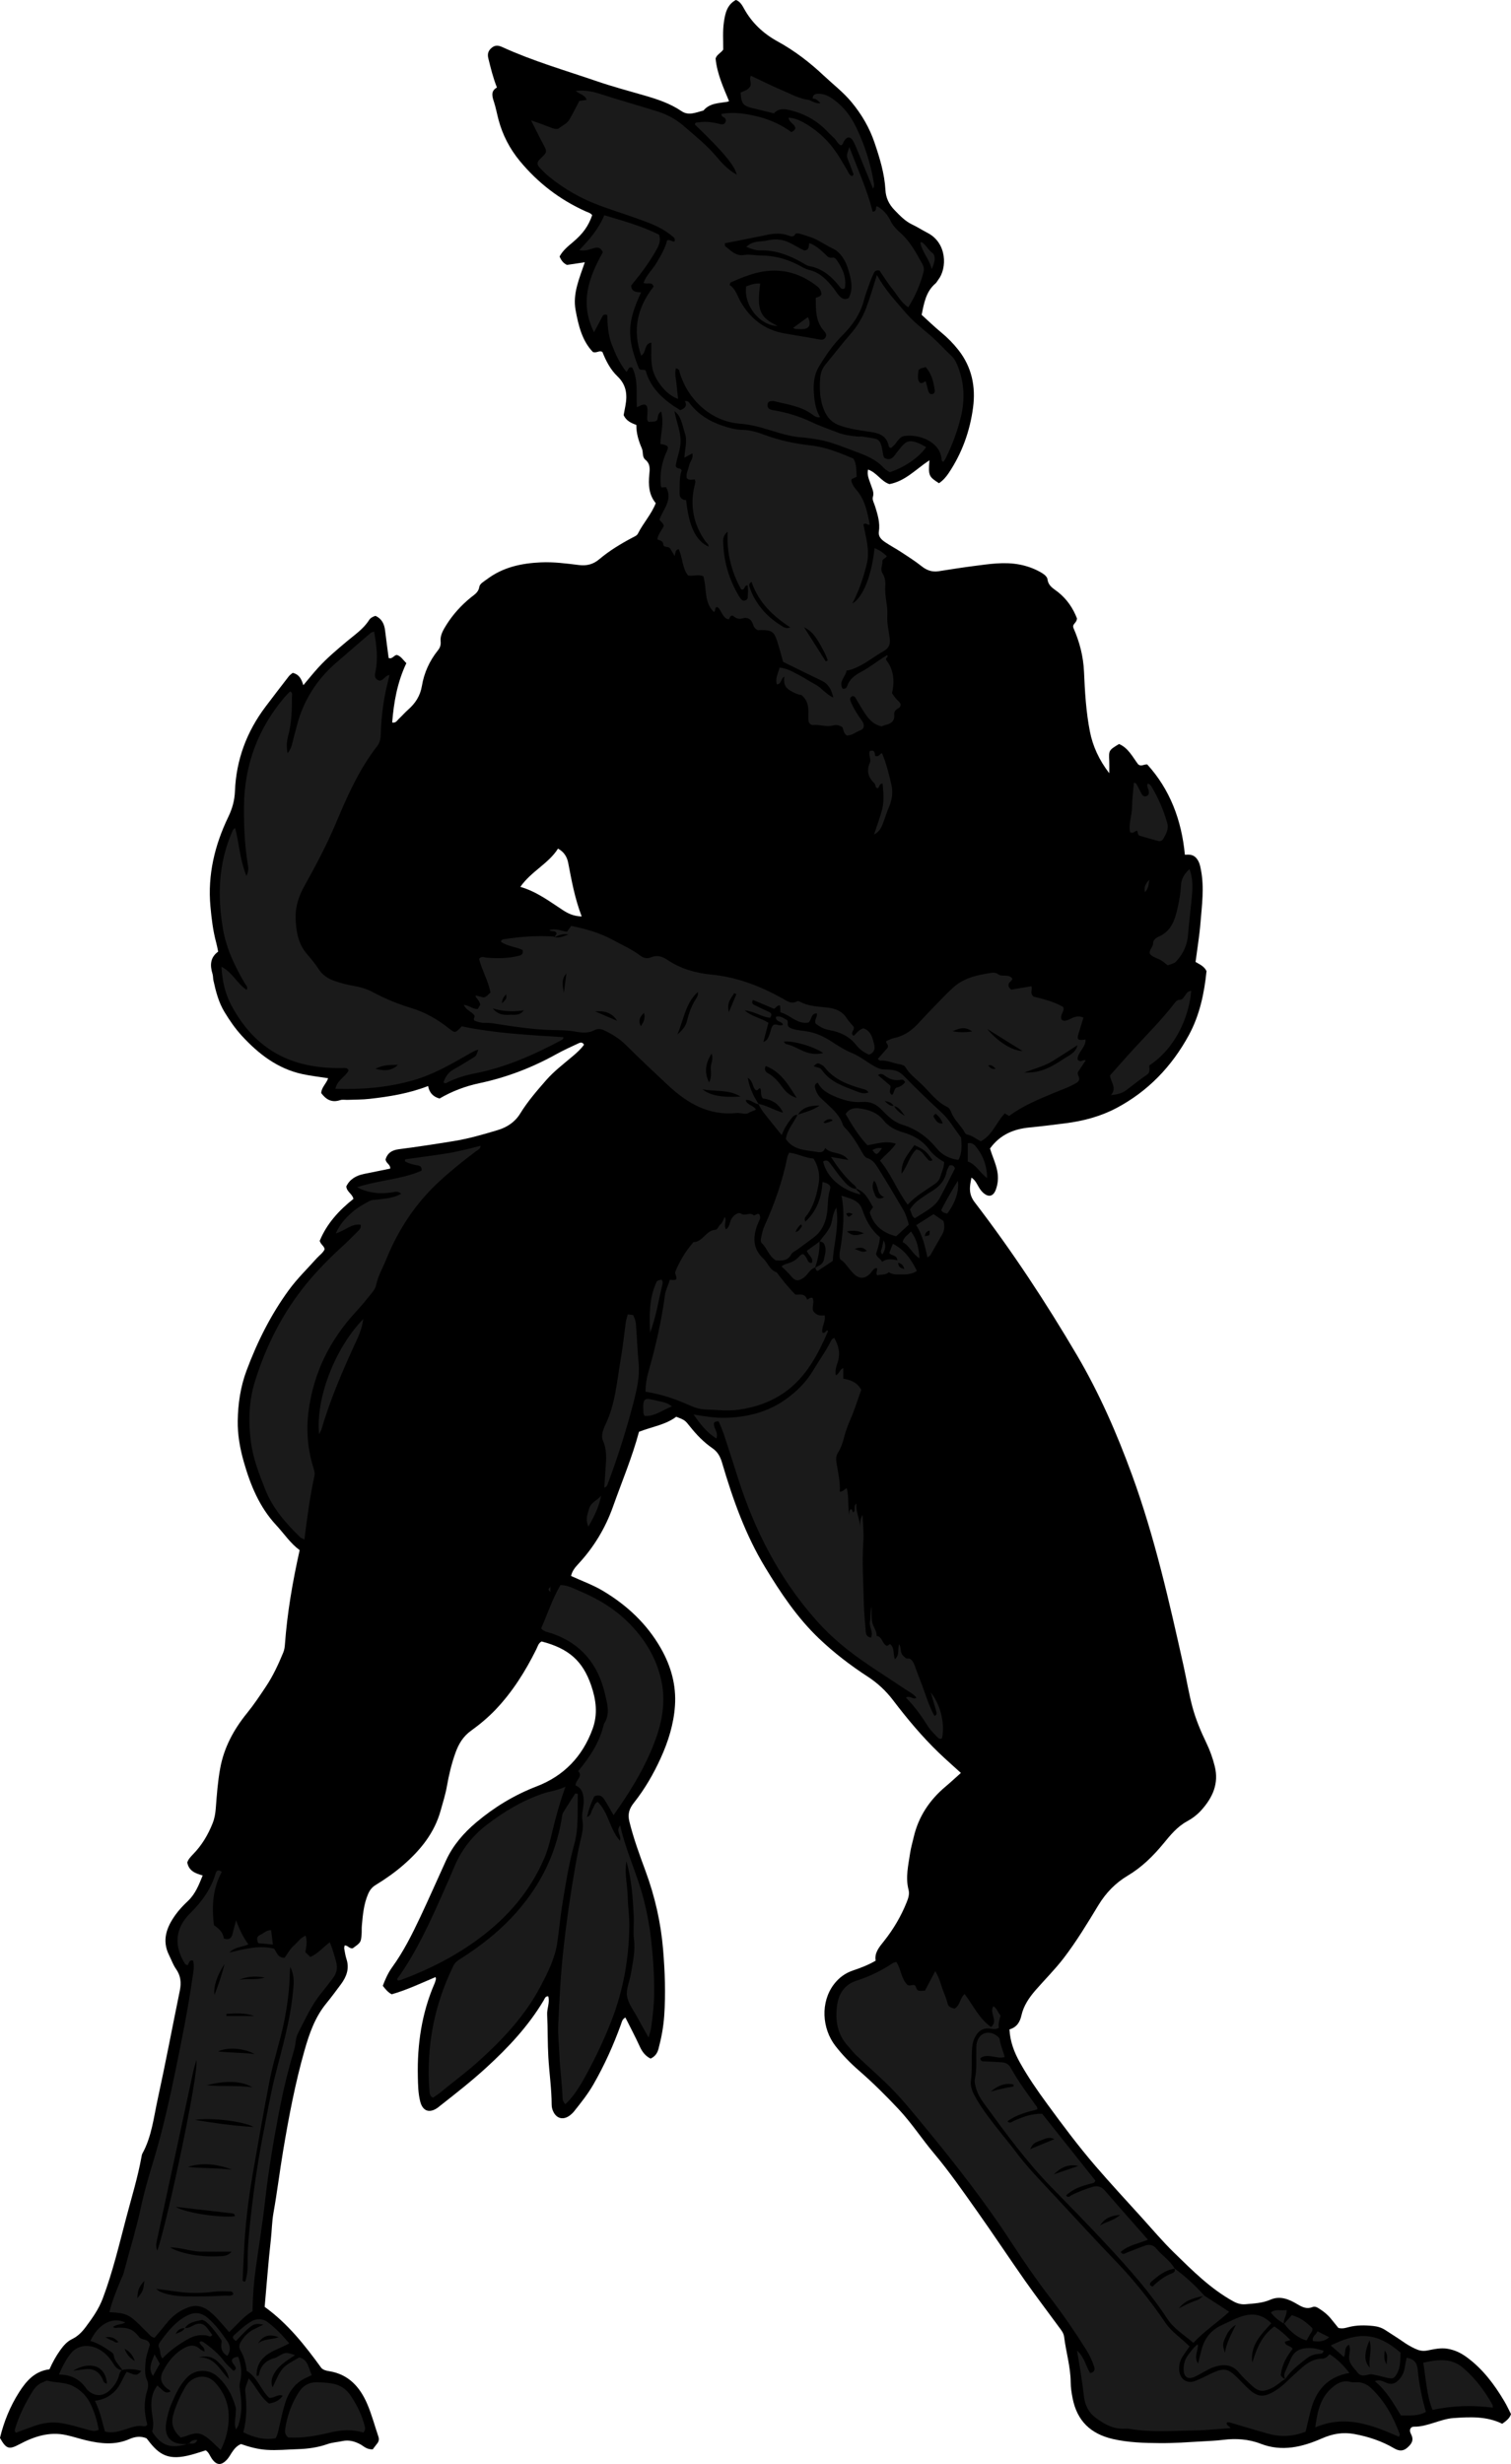 <?xml version="1.0" encoding="utf-8"?>
<!-- Generator: Adobe Illustrator 24.1.2, SVG Export Plug-In . SVG Version: 6.00 Build 0)  -->
<svg version="1.1" id="Layer_1" xmlns="http://www.w3.org/2000/svg" xmlns:xlink="http://www.w3.org/1999/xlink" x="0px" y="0px"
	 viewBox="0 0 1385.09 2258.31" style="enable-background:new 0 0 1385.09 2258.31;" xml:space="preserve">
<style type="text/css">
	.st0{fill:#1A1A1A;}
</style>
<g>
	<path d="M1226.88,2133.57c4.03,0.87,6.6-0.04,9.15-0.71c7.54-1.98,15.14-1.88,22.81-1.09c4.04,0.42,7.77,1.56,11.19,3.84
		c5.26,3.52,10.71,6.76,15.87,10.4c3.56,2.51,7.21,4.68,11.17,6.51c3.72,1.73,6.94,2.56,11.31,1.71c6.05-1.19,12.26-2.69,18.66-1.58
		c6.4,1.11,11.95,3.71,17.18,7.51c14.85,10.79,25.57,25.07,34.79,40.64c2.2,3.71,3.99,7.65,6.09,11.72
		c-1.27,3.93-4.42,6.27-8.05,8.87c-14.22-7.08-29.58-6.29-44.8-5.23c-6.19,0.43-12.32,2.62-18.33,4.47
		c-5.76,1.77-11.44,3.52-17.55,3.42c-1.35-0.02-2.67,0.35-3.41,1.75c-1.1,1.97-0.04,3.96,0.73,5.55c2.61,5.4,0.01,8.77-3.79,12.08
		c-3.94,3.43-7.86,2.85-11.94,0.46c-11.32-6.65-23.56-10.72-36.43-13.08c-10.41-1.91-19.72-0.39-29.79,4.01
		c-17.73,7.76-36.46,12.52-56.07,4.89c-10.99-4.28-22.75-5.03-34.36-3.59c-6.63,0.82-13.24,1.07-19.86,1.45
		c-12.6,0.74-25.22,1.64-37.83,1.56c-14.6-0.09-29.42-0.52-43.57-3.8c-20.18-4.68-32.71-16.45-36.83-37.38
		c-0.95-4.83-1.71-9.76-1.75-14.81c-0.13-14.02-4.3-27.52-6-41.36c-0.47-3.84-3-6.64-5.14-9.57c-10.2-13.99-20.73-27.74-30.68-41.9
		c-14.93-21.25-29.23-42.93-44.25-64.11c-12.7-17.91-25.25-36.04-39.36-52.81c-11.12-13.22-20.48-27.76-32.37-40.4
		c-11.63-12.37-23.62-24.3-36.42-35.42c-7.82-6.8-14.99-14.18-21.35-22.34c-12.63-16.2-13.86-40.42-1.42-56.68
		c4.66-6.09,10.38-10.23,17.48-12.62c6.95-2.35,13.8-4.91,20.72-8.96c-1.24-7.37,3.39-12.57,7.74-18.06
		c8.52-10.75,15.46-22.47,20.59-35.22c1.5-3.73,2.89-7.62,1.84-11.66c-2.95-11.37-0.24-22.46,1.41-33.59
		c0.73-4.92,2.16-9.73,3.28-14.59c4.37-18.86,14.49-34.07,29.21-46.44c4.78-4.02,9.35-8.29,14.08-12.51
		c-7.06-6.44-13.83-12.34-20.29-18.56c-15.38-14.8-29.02-31.17-41.92-48.13c-6.53-8.59-14.27-15.77-23.23-21.59
		c-15.95-10.37-30.96-21.89-44.73-35.03c-19.94-19.03-35.06-41.69-49.25-65.09c-18.12-29.87-29.67-62.42-39.44-95.69
		c-1.66-5.67-3.95-10.12-9.02-13.6c-7.99-5.48-14.67-12.5-20.71-20.11c-4.41-5.55-4.46-5.52-12.36-8.65
		c-9.76,7.45-22.28,9.12-34.14,13.81c-6.23,23.33-15.69,45.7-23.8,68.54c-6.97,19.65-17.59,37.27-31.84,52.59
		c-2.95,3.18-5.65,6.44-6.62,10.99c9.94,4.57,19.95,8.13,29.12,13.59c22.15,13.21,40.41,30.27,53.25,52.8
		c9.27,16.27,14.16,33.84,12.88,52.53c-1.14,16.69-6.08,32.6-13.01,47.86c-6.63,14.61-14.63,28.42-24.57,41
		c-4.18,5.29-5.98,10.09-4.23,17.22c3.82,15.57,9.33,30.53,14.84,45.49c8.55,23.23,14,47,16.07,71.74
		c1.7,20.28,2.45,40.51,1.05,60.78c-0.71,10.26-2.6,20.4-5.26,30.38c-1.12,4.21-3.29,7.14-7.28,8.92
		c-4.68-2.36-7.59-6.07-9.77-10.84c-4.13-9.02-8.79-17.8-13.28-26.77c-2.98,1.57-3.21,3.91-3.96,5.98
		c-6.9,19.13-15.19,37.61-25.33,55.26c-5.16,8.99-11.6,17.05-18.05,25.11c-0.62,0.78-1.37,1.45-2.11,2.13
		c-7.03,6.51-14.69,4.53-17.56-4.58c-0.39-1.25-0.58-2.62-0.58-3.93c-0.05-14.64-2.21-29.15-3.05-43.75
		c-0.75-12.98-0.45-25.93-1.09-38.86c-0.28-5.68,2.61-11.09,1.01-16.79c-2.71-0.28-3.21,2.07-4.14,3.63
		c-14.1,23.71-32.7,43.48-52.96,61.99c-13.3,12.15-27.41,23.21-41.54,34.3c-1.04,0.82-2.05,1.7-3.14,2.44
		c-7.35,5-13.36,2.76-15.59-5.98c-1.9-7.46-2-15.14-2.17-22.77c-0.66-29.6,3.54-58.34,15.45-85.69c0.53-1.21,0.81-2.53,1.15-3.81
		c0.07-0.26-0.11-0.59-0.37-1.77c-13.36,5.65-26.4,11.86-40.16,15.78c-3.6-1.82-5.76-4.71-8.2-7.77c2.29-6.07,4.84-11.83,8.54-16.95
		c10.41-14.36,18.29-30.15,25.82-46.09c8.09-17.14,15.69-34.51,23.57-51.76c6.35-13.92,16.21-25.26,27.71-34.96
		c16.62-14.02,35.01-25.16,55.48-33.05c24.92-9.61,42-27.37,51.21-52.65c4.94-13.56,3.18-26.79-1.32-39.86
		c-7.76-22.57-20.68-33.86-45.4-40.27c-2.97,1.47-3.63,4.64-4.92,7.24c-9.97,20.08-21.81,38.96-37.29,55.22
		c-6.84,7.19-14.61,13.66-22.67,19.47c-7.19,5.18-11.24,12.13-14.05,19.94c-3.61,10-6.09,20.37-7.92,30.85
		c-1.32,7.56-3.67,14.82-5.71,22.19c-5.65,20.45-18.28,36-33.78,49.6c-8.02,7.04-16.77,13.16-25.85,18.72
		c-3.36,2.06-5.35,4.68-6.85,8.15c-4.04,9.32-4.9,19.25-5.78,29.17c-0.24,2.65-0.01,5.34-0.24,7.99c-0.61,7.27-0.66,7.27-7.97,12.57
		c-3.03,0.86-4.54-2.62-7.49-2.53c-0.16,0.89-0.62,1.87-0.46,2.75c0.57,3.27,1.06,6.59,2.08,9.73c2.86,8.84,0.01,16.31-5.19,23.27
		c-4.38,5.86-8.71,11.78-13.35,17.44c-10.39,12.69-15.58,27.76-19.96,43.18c-8.55,30.1-14.36,60.79-19.53,91.61
		c-3.19,19-5.5,38.14-8.88,57.1c-1.47,8.24-1.49,16.52-2.43,24.76c-2.31,20.41-3.81,40.91-5.65,61.42
		c21.2,15.27,36.95,35.3,51.98,56.02c1.9,1.91,4.51,2.51,7.11,2.92c17.67,2.77,28.1,14.36,34.76,29.65
		c4.23,9.71,6.91,20.09,10.35,30.15c0.83,2.44,0.56,4.51-1.06,6.51c-1.68,2.08-3.24,4.25-4.08,5.36c-5.88,0.12-8.34-3.05-11.5-4.71
		c-5.16-2.71-10.4-4.16-16.25-2.89c-4.54,0.99-9.34,1.2-13.67,2.74c-8.9,3.17-18.27,4.4-27.39,4.67
		c-9.51,0.29-19.07,1.28-28.61,0.62c-7.99-0.56-15.7-2.63-23.29-5.3c-3.98,1.56-6.42,4.65-8.62,8.02c-1.26,1.94-2.37,4.03-3.88,5.75
		c-5.47,6.2-9.91,5.99-14.45-0.64c-1.66-2.43-2.49-5.45-5.42-7.37c-4.33,1.33-8.69,2.82-13.13,4.02
		c-20.68,5.58-29.32,0.58-39.92-13.55c-0.4-0.53-0.85-1.02-1.29-1.54c-5.26-2.16-10.53-1.51-15.51,0.69
		c-13.15,5.82-26.45,4.34-39.79,1.18c-6.14-1.46-12.15-3.47-18.32-4.8c-15.5-3.36-29.53,1.35-42.97,8.51
		c-9.45,5.03-11.95,4.29-17.69-5.91c3.64-14.96,9.34-29.03,17.67-42.05c6.66-10.42,14.42-19.19,27.71-20.82
		c2.8-6.29,5.97-12.09,9.85-17.51c2.95-4.13,6.29-7.99,10.81-10.16c5.34-2.57,9.22-6.58,12.57-11.09c6.1-8.2,11.91-16.28,15.67-26.3
		c9.05-24.08,14.92-48.93,21.43-73.68c4.9-18.64,10.62-37.08,14.05-56.09c0.18-0.98,0.31-2.03,0.78-2.88
		c8.54-15.48,10.35-32.92,14.02-49.72c7.23-33.11,13.5-66.44,20.31-99.64c1.48-7.21,0.89-13.66-3.53-19.9
		c-2.66-3.75-4.16-8.3-6.26-12.46c-6.95-13.79-2.26-25.86,5.84-37.16c3.27-4.57,7.24-8.72,11.35-12.58
		c6.79-6.39,10-14.62,13.57-23.44c-6.64-1.88-12.65-4.04-14.14-11.9c0.86-2.79,3.07-5.22,5.38-7.59
		c8.01-8.23,13.75-17.87,17.94-28.53c1.73-4.39,2.45-8.84,2.82-13.57c0.94-12.23,1.82-24.48,4.04-36.6
		c3.51-19.2,12.48-35.66,24.6-50.59c6.31-7.77,11.83-16.09,17.37-24.4c6.49-9.74,11.37-20.28,15.81-31.07
		c1.06-2.56,1.39-5.12,1.58-7.76c2.11-28.87,7.04-57.31,13.49-86.14c-8.5-6.22-14.34-15.2-21.56-22.97
		c-15.35-16.51-23.63-36.79-29.69-58.1c-3.46-12.2-5.72-24.77-5.52-37.34c0.24-15.59,2.48-31.13,7.99-45.93
		c9.8-26.31,22.21-51.24,38.82-74c7.68-10.54,17.02-19.56,25.65-29.23c2.42-2.71,5.61-4.74,7.18-8.11
		c-0.24-3.04-3.39-4.11-4.49-7.77c6.26-15.35,17.39-27.83,30.91-38.46c-0.88-4.61-6.17-6.36-6.52-11.46
		c3.13-6.55,8.92-9.93,16.1-11.4c8.07-1.66,16.15-3.29,24.14-4.92c0.31-3.91-4.01-4.81-4.24-8.51c1.69-5.69,5.73-8.41,12.13-9.24
		c16.78-2.16,33.52-4.72,50.22-7.44c13.8-2.25,27.25-6.11,40.61-10.15c8.46-2.56,15.65-7.32,20.42-15.08
		c6.82-11.12,15.34-20.93,23.87-30.69c7.24-8.28,16.08-14.92,24.45-22.03c3.77-3.2,7.45-6.48,10.2-10.45
		c-1.75-2.9-3.84-1.8-5.45-1.05c-6.64,3.09-13.33,6.12-19.73,9.67c-22.26,12.38-45.76,21.43-70.67,26.69
		c-13.14,2.78-25.46,7.53-36.59,14.07c-6.14-1.71-9.36-5.51-10.5-11.47c-17.56,6.85-35.58,9.75-53.74,11.78
		c-6.6,0.74-13.29,0.64-19.94,0.9c-2.33,0.09-4.85-0.44-6.96,0.27c-7.6,2.55-12.84-0.48-17.32-6.47c0.19-5.23,4.64-8.57,6.35-13.61
		c-8.04-1.27-15.85-2.12-23.49-3.77c-22.78-4.9-40.26-18.43-55.63-35.13c-6.11-6.63-11.2-14.08-15.87-21.75
		c-5.43-8.92-7.97-18.95-10.18-29.04c-0.42-1.94-0.24-4.05-0.82-5.93c-2.44-7.87-2.22-15.04,5.18-20.43
		c-0.64-2.96-1.09-5.57-1.78-8.11c-2.97-10.95-4.3-22.12-5.32-33.4c-2.63-28.98,3.98-56.19,16.38-81.93
		c3.76-7.8,5.77-15.23,6.1-23.58c1.14-28.81,10.78-54.58,28.1-77.53c7.01-9.29,14.1-18.53,21.23-27.73
		c0.99-1.28,2.45-2.19,3.58-3.18c5.93,1.32,8.1,5.69,9.77,11.3c4.77-5.64,9.06-11.05,13.7-16.13c8.1-8.87,17.29-16.57,26.47-24.27
		c7.1-5.96,14.94-11.16,20.06-19.24c1.27-2,3.38-3.18,5.93-3.93c5.57,2.53,8.03,7.23,8.76,13.21c1.04,8.5,2.19,16.99,3.28,25.38
		c3.46,1.38,4.61-2.52,7.57-2.75c3.87,1.2,5.77,4.74,8.67,7.53c-8.35,17.65-11.51,35.82-12.99,54.39c3.45,0.66,4.49-1.89,6.09-3.37
		c2.93-2.72,5.55-5.78,8.54-8.42c6.66-5.88,11.09-12.62,12.62-21.8c1.98-11.9,6.95-22.89,14.6-32.45c2.06-2.58,2.93-4.9,2.54-8.75
		c-0.51-5.09,2.48-10.19,5.31-14.71c6.07-9.67,13.64-17.99,22.51-25.19c3.19-2.58,6.89-4.54,7.67-9.65c0.45-2.95,4.21-4.87,6.89-6.9
		c14.71-11.13,31.72-14.76,49.65-15.54c11.69-0.51,23.25,1.01,34.78,2.45c7.17,0.9,13.12-0.68,18.52-5.23
		c9.47-7.99,19.99-14.35,30.91-20.1c1.76-0.93,3.71-1.63,4.68-3.56c4.75-9.52,12.24-17.44,16.29-27.81
		c-6.34-7.69-6.87-16.89-5.9-26.29c0.53-5.11,0.97-9.79-3.66-13.57c-3.09-2.52-1.69-6.85-3.15-10.25c-2.88-6.7-5.16-13.7-5.07-21.59
		c-4.75-1.74-9.3-3.73-11.65-8.99c0.48-2.57,1.03-5.46,1.58-8.36c1.94-10.21,1.06-19.29-7.23-27.18
		c-6.49-6.18-10.66-14.36-13.78-22.32c-2.92-1.81-4.81,1.1-8.65,0.09c-9.89-10.1-13.37-24.28-15.98-38.61
		c-2.74-15.05,3.41-28.75,8.48-43.72c-5.82,0.87-10.85,1.61-16.33,2.43c-3.14-1.35-5.34-4.06-6.8-7.71
		c2.98-5.59,7.67-9.32,12.21-13.15c9.22-7.8,14.11-14.57,17.68-24.72c-1.44-2.01-3.77-2.52-5.87-3.46
		c-23.8-10.69-43.95-26.17-60.54-46.29c-9.23-11.2-15.76-23.81-19.49-37.85c-1.45-5.46-2.44-11.07-4.21-16.42
		c-1.67-5.07-2.97-9.74,2.79-13.01c-3.63-9.12-5.68-17.82-7.85-26.5c-1-4-0.32-7.03,2.9-9.77c3.34-2.85,6.37-2.38,10.07-0.68
		c27.91,12.75,57.37,21.24,86.31,31.16c14.45,4.96,29.26,8.9,43.95,13.16c11.86,3.43,23.46,7.28,33.82,14.32
		c6.63,4.5,13.42,1.07,20.09-0.55c5.72-6.9,14.05-6.71,21.82-8.02c0.32-0.05,0.62-0.23,1.64-0.63
		c-5.14-12.47-10.89-24.81-12.32-38.98c0.81-3.37,4.57-4.94,7-8.18c0.09-8.25-0.62-16.91,0.65-25.47c1.18-7.97,2.89-15.77,11-20.11
		c3.72,1.45,5.54,4.54,7.33,7.79c7.25,13.22,17.72,23.03,30.96,30.29c15.53,8.51,29.51,19.29,42.4,31.43
		c8.46,7.96,17.72,15.02,25.21,24.07c9.25,11.17,16.42,23.32,21.09,37.07c4.82,14.21,9.22,28.43,10.06,43.58
		c0.39,7.08,3.13,13.01,8.42,18.46c4.89,5.04,9.72,10.1,15.91,13.05c5.02,2.39,9.63,5.35,14.47,7.87
		c17.68,9.24,17.92,32.25,9.52,42.98c-0.82,1.05-1.39,2.35-2.38,3.19c-8.82,7.49-10.55,18.01-12.75,28.83
		c5.96,5.4,11.67,10.96,17.8,16.01c5.96,4.9,11.3,10.33,16.03,16.37c12.18,15.57,15.83,33.53,13.29,52.62
		c-2.88,21.66-10.15,41.88-22.44,60.17c-2.47,3.68-5.26,6.75-8.78,9.14c-9.43-6-9.84-6.95-8.77-21c-12.27,7.98-22,19.11-36.67,21.82
		c-7.62-2.45-11.57-10.67-19.61-13.32c-1.18,5.27,1.18,9.47,2.56,13.82c1.17,3.7,3.23,6.95,1.87,11.41
		c-0.73,2.41,1.18,5.68,2.06,8.51c2.34,7.57,4.69,15.07,3.44,23.23c-0.7,4.54,2.55,7.42,5.9,9.67c4.69,3.15,9.71,5.81,14.44,8.91
		c6.39,4.2,12.89,8.3,18.87,13.06c4.77,3.79,9.67,5.47,15.64,4.54c10.82-1.68,21.64-3.41,32.5-4.8c13.81-1.77,27.59-4.01,41.6-1.31
		c6.64,1.28,12.84,3.45,18.7,6.68c2.94,1.62,6.56,3.98,6.93,6.84c0.83,6.35,5.66,8.56,9.66,11.73c8.31,6.59,13.85,15.03,17.33,24.06
		c-0.08,3.49-2.83,4.52-3.45,6.79c0.06,0.64-0.05,1.36,0.2,1.92c5.67,12.9,9.14,26.19,9.74,40.45c0.78,18.21,1.86,36.5,5.36,54.43
		c2.68,13.72,8.49,26.28,17.79,38.39c0-4.54,0.13-7.81-0.02-11.06c-0.47-9.99-0.52-9.98,8.97-15.75
		c8.6,3.65,12.52,12.08,17.51,18.61c2.77,2.36,4.84-0.02,8.31,0.09c20.83,22.93,31.48,50.85,34.53,82.79
		c3.64-0.21,7.47-0.43,10.47,3.06c2.8,3.26,3.51,6.97,4.27,10.9c3.13,16.24,0.86,32.44-0.45,48.6c-0.96,11.86-2.95,23.63-4.51,35.71
		c3.66,2.18,7.83,3.8,10.07,8.38c-2.08,20.25-6.27,40.43-16.26,58.77c-15.62,28.68-37.49,51.53-66.56,66.85
		c-14.53,7.66-30.32,11.79-46.6,13.86c-10.86,1.38-21.73,2.76-32.62,3.8c-14.55,1.4-27.1,6.41-36.4,19.27
		c1.87,6.8,5.33,13.61,6.69,21.14c1.05,5.85,0.53,11.35-1.42,16.64c-2.44,6.62-7.15,7.23-12.21,2.21c-1.94-1.92-3.21-4.21-4.52-6.53
		c-1.26-2.24-2.47-4.58-5.55-6.73c-1.85,8.46-2.8,15.09,2.96,22.61c34.27,44.69,65.21,91.69,93.76,140.21
		c20.46,34.79,36.55,71.67,50.39,109.56c20.82,57.02,34.11,116.06,47.28,175.13c2.82,12.64,4.83,25.49,8.22,37.97
		c3.05,11.21,7.58,22,12.64,32.5c3.34,6.92,5.89,14.05,7.74,21.53c3.92,15.91-1.94,28.61-12.2,40.11
		c-3.82,4.29-8.44,7.74-13.33,10.41c-9.09,4.95-15.29,12.76-21.58,20.38c-9.41,11.4-19.76,21.63-32.5,29.21
		c-11.4,6.78-20.21,15.89-27.11,27.27c-10.01,16.5-19.98,33.04-31.75,48.41c-7.91,10.32-17.13,19.47-25.65,29.24
		c-5.99,6.87-11.07,14.29-13.08,23.23c-1.43,6.36-4.38,10.95-10.98,12.89c0.59,11.28,4.38,21.06,9.62,30.44
		c7.31,13.11,15.86,25.43,24.69,37.5c14.34,19.61,28.88,39.1,44.74,57.51c13.67,15.86,27.93,31.23,41.99,46.76
		c9.82,10.85,19.27,22.08,29.73,32.28c16.89,16.46,33.56,33.29,54.58,44.82c3.71,2.03,7.22,2.92,11.37,2.54
		c7.6-0.7,15.2-0.98,22.41-4.12c8.91-3.89,17.01-0.5,24.54,4c4.51,2.7,8.75,4.87,14,2.77c2.59-1.04,4.67,0.4,6.53,1.59
		c3.93,2.5,7.58,5.44,10.53,9.12C1222.39,2128.09,1224.7,2130.9,1226.88,2133.57z M533.23,839.93
		c-6.34-16.55-9.24-32.81-12.36-49.04c-1.02-5.29-3.57-9.93-9.35-13.16c-8.67,13.81-24.43,20.67-34.54,35.07
		c15.11,4.4,26.69,13.34,38.88,21.26C520.54,837.11,525.62,839.72,533.23,839.93z"/>
	<path class="st0" d="M619.57,337.56c-1.34,4.95,0.11,9.5,0.53,14.06c0.42,4.59,0.99,9.16,1.51,13.95
		c-8.15-2.49-16.6-11.34-21.21-21.02c-4.61-9.69-3.09-20.03-3.38-30.54c-6.99,1.2-4.16,8.95-9.28,11.94
		c-8.29-23.71-3.43-44.47,11.41-63.28c-1.67-5.11-5.98-1.62-9.25-3.45c2.57-7.11,8.34-12.24,12.09-18.59
		c3.9-6.58,7.8-13.13,9.52-20.34c2.74-1.11,4.64,1.52,6.78,1c1.13-3.06-1.08-3.99-2.44-5.13c-9.61-8.14-21.33-12.12-32.92-16.26
		c-11.27-4.03-22.72-7.58-33.93-11.79c-16.63-6.24-31.93-14.96-45.7-26.22c-3.08-2.52-5.95-5.35-8.64-8.28
		c-2.68-2.92-2.47-5.16,0.18-7.67c7.08-6.72,6.97-6.66,2.6-14.75c-3.42-6.34-6.55-12.84-10.66-20.94
		c6.65,2.41,11.55,4.06,16.33,5.96c3.16,1.26,7.25,3.07,9.49,1.2c3.06-2.56,7.03-3.89,9.37-7.88c3.23-5.51,5.96-11.24,9.08-17.02
		c2.16-0.31,4.42-0.63,6.73-0.96c-1.57-4.72-6.49-5.14-10.09-8.24c7.84-0.79,14.56,0.22,21.43,2.45
		c18.02,5.84,36.28,10.92,54.35,16.62c8.63,2.72,16.5,7.18,23.37,13.14c10.28,8.92,20.95,17.38,29.8,27.92
		c5.25,6.26,10.94,12.42,18.7,16.59c-2.09-8.66-12.41-20.92-38.34-45.87c0.11-2.58,2.22-1.85,3.62-2.08
		c6.36-1.02,12.57-0.07,18.75,1.44c1.88,0.46,4.17,1.09,5.37-1.12c1.4-2.58,0.31-4.38-2.38-5.42c-0.43-0.17-0.57-1.08-1.25-2.47
		c11.85-2.22,23.03-0.33,34.2,2.48c11.08,2.79,21.23,7.59,30.09,14.07c1.93-0.92,3.02-1.65,3.65-3.4c-0.12-4.03-5.68-4.98-6.25-9.82
		c6.71,0.33,12.24,3.33,17.52,6.62c10.59,6.58,19.43,15.13,26.42,25.45c3.54,5.23,6.65,10.75,9.91,16.17
		c1.16,1.93,1.73,4.32,4.17,5.26c2.71-0.89,1.03-2.77,0.65-3.97c-1.1-3.48-2.5-6.86-3.85-10.26c-1.79-4.52-1.82-4.51,0.98-12.29
		c7.66,20.27,16.29,39.11,21.35,59.15c4.44-0.14,2.06-4.25,3.95-4.98c5.96,3.18,9.84,7.95,12.63,13.77
		c2.2,4.59,5.95,8.02,9.63,11.38c8.55,7.79,13.76,17.87,19.3,27.74c1.35,2.41,1.76,4.92,1.04,7.69
		c-2.93,11.32-7.57,21.86-13.89,32.04c-6.7-4.37-10.01-11.12-14.55-16.71c-4.36-5.38-7.99-11.35-11.82-16.88
		c-2.56-0.71-4.24,0.2-5.2,2.2c-1.29,2.69-2.5,5.44-3.5,8.24c-2.01,5.64-4.18,11.25-5.71,17.03c-3.35,12.66-10.62,22.83-19.66,31.86
		c-8.56,8.56-15.3,18.43-21.51,28.69c-5.03,8.31-5.24,17.69-4.4,26.99c0.59,6.56,1.82,13.08,5.5,19.36
		c-3.57,0.48-5.52-1.36-7.51-2.79c-10.36-7.45-22.76-8.97-34.65-11.93c-0.94-0.23-2-0.15-2.98-0.01c-1.33,0.19-2.54,0.69-2.9,2.24
		c-0.39,1.7-0.39,3.27,1.09,4.53c1.62,1.39,3.61,1.42,5.59,1.77c11.84,2.1,23.18,5.67,34.09,10.87c7.47,3.55,15.37,6.19,23.08,9.23
		c5.94,2.34,12.2,3.16,18.5,3.76c1.65,0.16,3.37-0.15,4.99,0.13c14.95,2.56,15.9,0.24,18.52,16.58c0.15,0.96,0.63,1.86,0.94,2.75
		c3.91,2.42,6.91,1.31,9.45-2.03c2.01-2.65,3.97-5.35,6.13-7.86c4.84-5.62,7.87-6.44,14.93-3.84c2.74,1.01,5.27,2.59,7.93,3.94
		c-6.17,9.28-19.8,18.63-33.38,23.06c-1.72-1.22-3.93-2.26-5.44-3.93c-6.72-7.47-15.61-11.18-24.68-14.52
		c-11.85-4.36-23.47-9.46-36.03-11.59c-4.91-0.83-9.85-1.59-14.81-1.93c-13.79-0.94-26.47-6.31-39.65-9.68
		c-5.51-1.41-11.08-2.48-16.65-2.87c-26.99-1.88-48.3-22.92-55.19-46.68C622.72,340.1,622.88,338.18,619.57,337.56z M752.98,269.88
		c-0.22-3.45-1.62-5.7-3.77-7.38c-12.41-9.74-26.41-15.16-42.31-14.44c-13.13,0.59-25.13,5.55-36.99,10.75
		c-0.44,0.19-0.56,1.11-1.13,2.35c5.63,3.59,7.1,10.18,10.33,15.71c8.99,15.42,21.93,25.48,39.74,28.67
		c10.75,1.93,21.56,3.56,32.3,5.56c2.22,0.41,3.93,0.35,5.24-1.46c1.69-2.32,0.75-4.26-0.98-6.19c-8.04-8.96-7.51-19.86-7.64-30.48
		c1.75-0.66,2.73-0.93,3.6-1.4C751.9,271.27,752.26,270.65,752.98,269.88z M664.45,222.96c0.15,1.47-0.04,2.42,0.31,2.68
		c5.22,3.96,9.56,9.31,17.53,8.06c4.83-0.76,9.93,0.42,14.91,0.45c12.2,0.07,23.64,3.02,34.45,8.61c3.25,1.68,6.45,3.79,9.92,4.6
		c9.76,2.27,16.12,8.86,22.03,16.16c1.88,2.32,3.38,4.97,5.35,7.2c2.27,2.57,4.96,4.56,9.06,2.41c4.55-8.8,2.09-17.88-0.6-26.65
		c-2.38-7.77-7.05-15.48-14.02-18.69c-6.87-3.16-12.91-7.85-20.06-10.32c-3.44-1.19-6.9-2.37-10.41-3.32
		c-1.19-0.32-3.42-0.41-3.72,0.16c-1.75,3.3-4.05,2.4-6.62,1.49c-6.12-2.18-12.29-2.05-18.62-0.71
		C691,217.82,677.99,220.28,664.45,222.96z"/>
	<path class="st0" d="M644.68,528.1c-4.93-1.96-9.61,0.22-13.97-0.67c-5.57-7.19-4.89-16.4-8.53-24.11
		c-3.45,0.55-2.78,3.43-3.85,6.34c-1.14-2.66-2.81-4.65-3.69-6.43c-1.6-3.22-6.44-0.71-6.68-4.4c-0.24-3.71-3.45-3.22-5.39-4.56
		c0.66-4.81,4.08-8.27,5.93-12.18c-0.37-2.81-2.89-3.84-4.02-5.89c3.4-9.61,12.51-18.04,6.11-29.67c-1.53,0.09-2.83,0.16-4.12,0.24
		c-0.25-0.53-0.68-1.05-0.72-1.61c-0.94-10.81,0.66-21.12,5.28-31.06c2.38-5.13,1.53-5.89-5.71-7.25
		c0.33-9.55,3.53-19.37,0.73-29.73c-4.04,2.63-2.34,5.91-3.96,8.29c-2.16,1.5-4.9,0.86-7.65,1.33c-0.42-0.82-1.21-1.65-1.22-2.48
		c-0.03-2.98,0.41-5.97,0.3-8.95c-0.17-4.67-2.62-5.69-7.18-3.22c-0.55,0.3-1.15,0.49-2.55,1.08c-0.62-12.46,1.36-25.12-4.24-36.29
		c-4.18-1.25-3.32,2.88-5.42,3.87c-6.1-7.59-9.98-16.33-13.47-25.38c-3.38-8.76-3.72-17.97-4.02-26.68
		c-3.28-1.13-3.98,0.48-4.74,1.9c-2.32,4.34-4.61,8.71-7.38,13.97c-13.48-27.19-4.65-50.61,8.06-73.35
		c-1.52-3.2-3.09-4.94-7.04-4.05c-4.4,0.99-8.69,3.43-14.56,2.09c9.36-9.78,17.79-19.48,22.94-31.96
		c17.62,5.16,34.46,9.94,50.23,17.79c1.9,5.62-0.19,10.03-2.72,14.42c-5.99,10.41-12.96,20.13-20.59,29.38
		c-0.83,1.01-1.63,2.05-2.24,2.82c0.18,5.82,4.52,5.94,9.07,6.31c-5.99,12.83-10.68,25.22-9.98,38.8
		c0.57,11.08,4.21,21.41,8.11,31.12c1.78,1.82,3.58,0.23,6.02,1.58c4.52,16.71,17.11,27.59,31.74,36.44
		c4.16-1.65,6.69-3.87,4.25-8.35c3.28-0.42,4.06,1.65,5.22,3.09c7.55,9.36,17.24,15.35,28.57,19.23c6.28,2.15,12.44,3.92,19.17,4.04
		c7.02,0.12,13.77,2.27,20.32,4.69c13.49,5,27.38,7.97,41.66,9.51c14.04,1.52,26.96,6.8,39.52,12.13c3.34,5.48,2.46,11.2,3.04,16.64
		c-1.83,0.87-3.28,1.55-4.68,2.22c-0.06,0.74-0.3,1.42-0.15,2c0.79,2.97,2.52,5.46,4.48,7.71c8.02,9.23,10.15,20.57,12.28,31.92
		c-2.29,0.93-3.06-2.24-5.77-0.22c2.14,11.71,6.16,23.8,3.02,36.53c-3.01,12.18-6.91,23.99-13.2,36.1
		c10.03-5.89,17.8-26.02,20.37-50.81c4.48,1.63,8.03,4.27,11.23,7.29c-0.9,2.44-4.14,2.1-4.04,5.17c0.12,3.51-2.22,6.91,0.14,10.6
		c2.27,3.54,2.8,7.67,2.49,11.88c-0.66,8.97,2.43,17.73,1.9,26.61c-0.44,7.4,1.36,14.38,2.23,21.54c0.64,5.21-1.03,8.79-5.81,11.43
		c-8.14,4.48-15.33,10.56-23.86,14.44c-3.02,1.37-5.98,2.78-9.89,3.18c-0.73,5.64-7.66,9.99-3.63,16.7
		c2.91,0.44,3.74-1.29,4.24-2.71c2.19-6.13,7.01-9.7,12.33-12.52c8.51-4.5,15.92-10.64,24.25-15.58c1.7,2.28-2.1,1.96-0.68,4.82
		c6.41,8.06,7.81,18.57,5.12,30.02c1.69,2.73,3.61,5.31,6.16,7.56c2.32,2.05,2.46,4.82-0.68,6.54c-2.31,1.26-3.72,2.99-3.47,5.53
		c0.59,5.96-2.79,8.39-7.9,9.55c-1.28,0.29-2.5,0.84-3.68,1.25c-6.79-1.31-11.13-5.83-14.75-11.11c-2.81-4.1-5.29-8.43-7.83-12.72
		c-1-1.69-1.63-3.65-3.79-3.95c-2.84,0.91-2.76,2.86-1.99,4.85c2.05,5.31,5.1,10.08,8.21,14.81c1.09,1.66,2.49,3.18,3.27,4.97
		c1.2,2.79,0.57,5.72-2.33,6.72c-4.31,1.49-7.89,4.98-12.61,4.84c-3.09-1.87-2.95-5.27-4.13-7.6c-2.89-2.07-5.92-2.33-8.79-1.57
		c-5.97,1.56-11.74-0.99-17.64-0.46c-2.72,0.24-4.3-1.5-4.63-4.19c-0.16-1.32-0.14-2.66-0.12-3.99c0.09-6.56,0.73-13.25-6.36-19.33
		c-2.79-0.19-7.11-1.93-11.3-4.7c-4.64-3.07-4.87-7.22-4.34-12.14c-3.4,1.87-2.39,6.68-6.79,7.19c-1.84-5.47,1.13-10.06,2.41-15.45
		c6.67,0.53,11.99,3.85,17.42,6.63c5.32,2.72,10.26,6.18,15.56,8.95c5.36,2.8,8.89,8.35,16.32,11.95
		c-1.98-8.37-5.03-12.83-10.85-15.59c-11.7-5.55-23.29-11.35-35.19-17.17c-1.79-6.27-3.44-12.69-5.47-18.98
		c-2.8-8.7-5.02-10.15-14.41-10.21c-1.3-0.01-2.6,0.14-3.21,0.17c-3.11-1.3-3.93-3.6-4.67-5.75c-1.56-4.6-5.25-6.44-9.2-5.16
		c-4.31,1.39-6.89-0.58-9.31-2.49c-2.81,0.03-2.5,2.34-3.6,3.41c-3.1-0.31-4.47-2.72-5.93-4.9c-1.45-2.17-2.14-4.87-4.53-6.34
		c-3.04,0.13-0.93,3.56-3.2,4.5C645.05,551.96,648.18,539.37,644.68,528.1z M618.29,376.81c1.49,8.76,4.95,16.6,5.55,25.36
		c0.63,9.19-3.6,17.34-4.42,25.01c1.42,3.32,4.59,1.13,5.43,4.06c-2.25,6.39-1.69,13.4-1.93,20.36c-0.16,4.58,2.1,6.53,6.04,6.78
		c2.47,24.01,8.93,37.3,20.51,42.62c0.28-2.3-1.74-3.33-2.78-4.8c-8.59-12.1-12.71-25.4-11.75-40.31c0.3-4.69,1.37-9.16,2.44-13.68
		c0.2-0.85-0.24-1.86-0.38-2.74c-2.68-0.13-5.32,1.14-7.49-1.27c-0.84-4.04,1.36-7.62,2.14-11.46c0.74-3.66,4.24-6.64,2.95-11.22
		c-2.45,1.34-4.5,2.46-7.25,3.97c0.51-8.29,2.96-15.39,0.41-22.71C625.29,389.7,624.83,381.81,618.29,376.81z M667.01,487.32
		c-4.86,3.81-4.19,8.39-3.96,12.48c0.91,16.49,5.61,31.9,14.08,46.11c0.67,1.13,1.42,2.23,2.24,3.26c0.89,1.11,2.2,1.61,3.53,1.2
		c1.26-0.39,2.43-1.23,2.52-2.75c0.22-3.76,0.58-7.55-0.19-11.21c-2.07,0.15-2.1,1.28-2.6,2.03c-0.65,0.97-1.02,2.49-3.23,1.7
		C670.54,524.15,665.99,506.8,667.01,487.32z M724.49,575.02c-16.39-10.58-29.33-23.37-35.6-41.77c-2.07,1.34-2.3,2.63-1.97,3.86
		c1.86,6.81,5.3,12.87,9.46,18.49c5.18,7.01,11.69,12.71,19.04,17.33C717.73,574.38,720.2,576.68,724.49,575.02z M756.96,606.18
		c0.62-0.3,1.25-0.59,1.87-0.89c-2.01-5.84-5.03-11.25-8.17-16.55c-4.53-7.66-7.68-10.76-13.64-13.93
		C744,585.78,750.48,595.98,756.96,606.18z"/>
	<path class="st0" d="M884.28,1827.51c7.77,10.38,13.19,22.5,24.21,30.28c7.03-5.94-2.1-12.9,2.15-19.06
		c3.27,1.79,3.97,5.69,6.56,8.45c-1,3.82-2.29,7.59-1.6,11.34c-3.69,2.31-7.05,0.46-10.24,0.54c-5.01,0.13-8.11,2.39-10.58,6.23
		c-2.21,3.43-3.27,7.2-3.62,11.27c-0.89,10.26,0.23,20.55-1.16,30.87c-0.72,5.37,1.97,10.94,4.88,15.95
		c6.7,11.58,15.05,21.94,23.31,32.37c3.92,4.95,8.04,9.76,11.79,14.84c11.29,15.32,24.59,28.85,37.52,42.72
		c18.6,19.96,37.01,40.09,55.92,59.75c16.67,17.34,31.45,36.09,44.99,55.92c5.82,8.53,14.72,14.07,22,21.51
		c-2.05,2.96-4.19,5.89-6.17,8.92c-2.42,3.72-3.56,7.8-3.35,12.31c0.39,8.64,6.93,13.44,14.89,10.37c5.26-2.03,10.24-4.8,15.36-7.18
		c10.62-4.94,14.6-4.22,23.02,4.14c3.79,3.75,7.38,7.73,11.37,11.25c7.16,6.32,12.57,6.87,20.97,2.26
		c5.57-3.06,10.39-7.14,14.92-11.62c3.78-3.74,7.8-7.23,11.77-10.77c5.33-4.75,11.17-8.4,18.66-8.44c2.85-0.02,4.89-1.64,6.93-4.09
		c7.09,4.45,12.77,10.23,18.19,17.18c-20.97,3.59-31.24,16.99-35.88,35.87c-1.43,5.79-2.78,11.61-4.3,17.96
		c-11.05,4.36-22.36,5.11-33.85,1.95c-10.9-2.99-21.71-6.3-32.55-9.5c-1.9-0.56-3.73-1.53-5.8-0.8c-0.79,2.33,1.96,2.93,3.48,5.08
		c-11.99,0.81-22.82,2.03-33.67,2.16c-19.61,0.24-39.27,1.92-58.8-1.48c-1.62-0.28-3.33-0.23-4.99-0.15
		c-10.31,0.49-18.66-4.37-26.45-10.17c-6.14-4.57-9.5-11.35-10.43-18.75c-1.72-13.81-3.72-27.57-6.5-42.71
		c7.09,6.24,8.12,14.5,12.1,20.68c4.09-0.91,4.51-3.23,3.56-6.1c-1.79-5.39-4.16-10.53-7.19-15.33
		c-10.29-16.35-21.18-32.27-32.97-47.6c-12.39-16.1-23.95-32.81-35.02-49.84c-24.16-37.18-51.35-72.06-79.53-106.23
		c-11.65-14.13-23.08-28.42-36.34-41.09c-8.89-8.51-18.09-16.69-27.03-25.15c-2.64-2.5-4.82-5.49-7.3-8.17
		c-10.11-10.96-12.16-24.22-10.07-38.2c1.57-10.48,7.07-18.55,17.83-22.02c11.79-3.8,22.85-9.12,33.14-16.04
		c0.76-0.51,1.8-0.62,3.24-1.08c4.41,6.62,4.32,15.47,10.32,21.15c1.95,1.04,3.89-0.19,5.96,0c2.42,0.81,1.57,4.51,4.08,5.14
		c1.55,0.39,3.27,0.07,5.82,0.07c2.82-5.33,5.86-11.06,9.5-17.93c4.31,6.97,5.4,13.9,8.06,20.13c1.3,3.05,2.39,6.23,3.21,9.44
		c0.95,3.72,3.89,3.98,6.34,4.8C880.44,1837.84,879.77,1831.12,884.28,1827.51z"/>
	<path class="st0" d="M423.28,940.62c31.05,6.54,62.14,7.95,93.11,9.96c0.22,1.42-0.59,2.09-1.45,2.55
		c-25.32,13.55-51.36,25.15-79.79,30.67c-8.47,1.65-16.78,4.19-24.6,8.03c-1.07,0.53-2.2,1.7-4.01,0.19
		c1.64-4.96,4.27-9.13,9.23-11.87c6.11-3.38,12.03-7.11,18-10.75c2.67-1.63,2.62-1.71,4.72-7.34c-3.94,0.95-6.88,2.95-9.96,4.72
		c-15.88,9.11-31.76,18.14-49.56,23.25c-23.25,6.68-46.93,8.65-71.54,7.89c1.61-7.87,9.03-10.93,12.13-16.78
		c-0.84-2.05-2.09-2.36-4.02-2.31c-42.79,1.15-79.32-12.43-103.43-57.35c-5.64-10.51-8.41-22.24-9.1-35.47
		c10.18,5.23,14.32,15.51,23.07,21.21c1.49-2.64-0.62-4.18-1.61-5.88c-9.12-15.59-16.95-31.67-20.04-49.7
		c-5.21-30.42-4.27-60.25,8.26-89.02c0.52-1.18,0.68-2.56,2.87-3.66c3.74,13.95,4.18,28.62,10.35,43.83
		c2.61-5.2,1.52-8.7,1.01-11.91c-2.68-17.13-3.43-34.35-3.27-51.67c0.35-38.11,12.78-71.66,37.54-100.63
		c0.87-1.01,1.79-1.97,2.73-2.92c0.66-0.68,1.39-1.3,2.12-1.97c2.47,1.23,1.59,3.45,1.58,5.19c-0.06,11.97-0.26,23.91-3.5,35.62
		c-1.31,4.75-1.64,9.8-0.52,15.9c4.1-4.91,4.4-10.27,5.78-15.04c1.85-6.37,3.19-12.88,5.4-19.18c6.74-19.29,17.96-35.46,33.37-48.79
		c10.56-9.14,21.12-18.29,31.72-27.37c0.67-0.58,1.76-0.67,3.07-1.14c2.23,12.71,3.91,25.09,1.01,37.66
		c-0.88,3.81,0.41,6.49,4.16,7.31c3.87-0.49,4.88-4.79,8.99-5.27c-1.34,5.68-2.8,11.07-3.88,16.54
		c-2.44,12.41-3.86,24.95-4.16,37.59c-0.1,4.15-0.79,7.88-3.37,11.2c-16.53,21.24-27.3,45.6-37.62,70.15
		c-8.4,19.99-18.5,39.09-29.04,57.96c-5.01,8.96-8.2,18.5-8.04,28.47c0.2,12.12,2.01,24.24,10.55,34.09
		c3.7,4.27,7.35,8.66,10.4,13.39c3.65,5.68,8.84,9.07,14.89,11.12c5.65,1.91,11.48,3.49,17.35,4.48c6.32,1.07,12.28,2.84,17.9,5.88
		c11.16,6.03,22.85,10.76,35,14.45c12.57,3.81,23.81,10.24,34.09,18.36C417.26,947.02,417.19,947.1,423.28,940.62z M344.08,979.54
		c9.64,2.53,15.38,1.36,20.79-3.61C358.14,976.04,351.62,975.69,344.08,979.54z"/>
	<path class="st0" d="M508.05,859.06c0.73-1.11,1.46-2.21,2.17-3.28c-0.75-3.73-4.79-1.2-6.55-3.35c5.68-1.88,10.7,0.77,16.06,1.47
		c1.2-1.66,2.33-3.23,3.82-5.3c13.12,2.61,26.14,6.3,38.09,12.78c8.71,4.72,17.86,8.74,25.83,14.84c2.76,2.12,6.33,2.46,9.48,1.13
		c5.68-2.4,10.63-0.46,15.05,2.51c12.23,8.23,26.03,11.99,40.26,13.37c23.38,2.27,44.5,10.5,64.76,21.69
		c4.27,2.36,8.27,5.85,13.71,2.73c0.64-0.37,2.01,0.1,2.84,0.55c7.87,4.24,16.6,4.26,25.14,5.27c7.2,0.85,13.46,3.33,17.57,9.89
		c1.75,2.79,4.18,5.14,6.27,7.66c1.2,2.74-2.78,4.75-1.03,7.38c0.41,0.78,1.07,1.01,1.67,0.42c2.34-2.33,4.26-5.15,8.25-6.38
		c7.03,2.35,8.54,9,10,15.4c0.89,3.89-0.52,7.25-4.81,8.76c-4.88-2.08-8.77-4.96-12.29-9.41c-5.91-7.46-14.58-11.47-24.01-13.09
		c-5.13-0.88-9.23-3.28-12.75-6.05c-1.33-3.69,2.02-6.07,1.15-9.25c-5.45-0.15-4.34,5.47-7.55,8.32
		c-10.16,2.04-16.8-6.94-25.76-9.31c-0.14-2.52-0.24-4.42-0.34-6.26c-2.72-0.64-3.29,2.14-5.71,2.97
		c-6.11-2.58-12.67-5.35-19.15-8.08c-1.93,3.47,0.49,4.21,2.09,5.03c4.14,2.12,8.41,3.99,12.62,5.99c2.16,1.03,3.06,2.48,0.93,5.34
		c-7.44-0.65-14.1-5.85-23.23-6.77c6.95,5.96,14.9,6.86,21.77,11.38c-1.42,5.37-2.89,10.98-4.64,17.6c4.38-1.62,4.64-4.92,5.87-7.71
		c1.19-2.67,0.97-6.02,3.6-8.06c2.79-1.09,5.75,1.81,8.5-0.13c-0.96-3.46-6.72-2.09-6.46-7.19c4.51-1.41,7.34,1.77,10.02,2.81
		c2,2.4-0.58,4.61,2.22,6.86c4.06,2.39,9.89,2.76,15.36,3.55c8.88,1.28,16.49,4.92,23.79,9.68c5.83,3.81,11.59,7.54,18.18,10.21
		c7.95,3.23,14.57,9.11,22.28,13.05c2.51,1.28,4.67,2.04,7.36,2.06c2.65,0.02,5.32,0.14,7.94,0.55c3.94,0.61,7,2.26,10.07,5.39
		c11.15,11.37,22.57,22.49,34.34,33.26c7.18,6.56,12.21,15.46,18.21,23.32c0.42,6.9,1.13,13.85-2.48,20.41
		c-8.17-1.1-14.95-4.46-19.93-10.58c-8.42-10.34-18.58-17.72-31.47-21.67c-7.43-2.27-13.19-7.72-18.47-13.25
		c-5.13-5.38-10.62-8.28-18.4-7.63c-9.08,0.77-17.73-1.8-26.09-5.48c-6.14-2.71-11.55-6.09-14.55-12.18
		c-3.16,1.25-2.89,3.38-2.38,5.19c0.99,3.56,2.77,6.75,5.55,9.31c3.18,2.93,6.35,5.87,9.47,8.87c4.09,3.92,7.65,8.24,9.77,13.59
		c0.47,1.2,0.82,2.6,1.68,3.46c7.14,7.14,12.16,15.73,17.1,24.4c0.95,1.67,2.4,3.73,4.04,4.22c5.74,1.74,8.35,6.57,11.1,10.93
		c7.63,12.08,14.79,24.47,22.11,36.75c2.41,4.04,3.6,8.53,5.03,13.37c-3.91,3.59-7.76,7.12-11.65,10.7
		c-11.09-2.83-19.42-8.71-23.49-19.67c-0.96-2.58-0.94-2.58,2.32-7.02c-3.93-6.69-7.08-14.16-15.49-17.01l0.37,0.35
		c-0.28-2.63-2.48-3.75-4.14-5.31c-7.21-6.76-13.13-14.5-19.3-24.06c6.06,1.04,10.4,1.79,15.83,2.73
		c-5.85-8.12-15.74-4.89-21.15-10.92c-1.86,5.68-6.93,3.55-9.83,3.18c-9.67-1.26-19.99-2-26.25-11.48
		c1.37-8.67,7.22-14.88,10.8-22.18c6.91-2.42,14.13-4.12,20.23-8.49c-7.84,0.19-15.44,0.95-20.04,8.67
		c-3.69-0.53-5.23,2.44-6.96,4.64c-3.03,3.87-5.62,8.08-7.78,13.82c-4.19-5.17-7.85-9.6-11.4-14.11c-3.64-4.63-7.59-9.05-10-14.53
		c7.69,1.36,14.36,5.88,22.67,8.11c-4.21-8.93-11.14-12.11-18.67-13.09c-2.46-3.24-0.86-6.57-2.27-9.26
		c-1.75-0.38-2.19,2.8-4.25,1.56c-3.07-2.88-2.25-8.17-7.19-11.23c1.61,9.56,5.34,17.11,10.07,24.27
		c-4.21-0.28-7.23-4.59-11.98-3.84c1.41,4.77,6.65,4.55,9.45,8.64c-2.19,1.45-5.04,1.94-7.17,3.36c-1.97,1.31-5.66,0.02-8.6-0.11
		c-0.66-0.03-1.34-0.06-2,0c-25.23,2.52-44.72-8.56-62.51-25.13c-13.14-12.23-26.21-24.5-38.94-37.15
		c-5.71-5.67-12.44-10-19.72-13.34c-3.11-1.43-5.75-2.17-9.89,0.05c-4.52,2.43-11.01,2.03-16.58,0.99
		c-7.58-1.42-15.19-1.22-22.81-1.49c-15.26-0.54-30.39-2.6-45.46-4.94c-4.93-0.77-9.8-1.79-14.8-1.63
		c-3.41,0.11-6.55-0.78-9.65-2.08c-1.41-1.56,0.67-3.03,0.1-4.62c-2.53-3.7-7.8-4.8-9.79-9.72c4.77,0.14,7.91,4.07,12.88,3.67
		c0.64-1.15,1.42-2.56,2.16-3.89c-0.48-3.21-2.9-5.25-4.46-7.7c0.46-0.36,0.7-0.68,0.86-0.64c2.22,0.54,4.42,1.13,6.55,1.69
		c3.03-0.33,4.24-2.86,6.44-4.37c-2.04-11.16-7.97-20.67-10.46-30.98c2.23-2.8,4.65-1.27,6.74-1.11c9.99,0.77,19.9,0.8,29.7-1.71
		c2.66-0.68,4.24-1.78,3.47-5.34c-6.17-2.92-13.8-3.22-19.74-7.41c0.02-1.99,1.62-2.26,2.61-2.42c15.05-2.39,30.19-3.44,45.43-2.49
		c0.27,0.02,0.52,0.39,0.78,0.6c4.72,1.05,8.77-1.03,12.96-2.44C516.34,855.43,512.16,857.08,508.05,859.06z M819.32,1013.76
		c-1.81-3.27-4.95-4.22-8.36-4.67c2.46,2.21,4.68,4.88,8.55,4.47c2.28,4.19,5.92,6.88,9.96,9.13
		C826.57,1019.17,824.57,1014.59,819.32,1013.76z M730.33,1006.18c-7.52-11.54-14.26-23.8-28.37-29.16
		c-1.9,3.58,0.12,5.55,2.39,6.82c5.69,3.21,9.58,8.06,13.33,13.19C720.82,1001.32,724.87,1004.63,730.33,1006.18z M745.91,977.18
		c2.93,1.28,5.76,0.96,7.53,3.52c7.62,11.05,19.84,14.85,31.48,19.4c3.43,1.34,7.16,2.89,11.19,1.1c-1.55-2.6-3.88-2.8-6.1-3.43
		c-13.15-3.74-25.69-8.53-34.42-19.98c-0.93-1.23-2.62-1.93-4.04-2.73C749.4,973.86,747.91,975.21,745.91,977.18z M754.69,965.13
		c-9.18-6.31-28.37-11.64-36.23-10.48c0.7,0.82,1.21,2.01,1.93,2.16c5.26,1.11,9.88,3.7,14.67,5.94
		C740.8,965.43,746.81,966.94,754.69,965.13z M816.11,994.97c1.05,2.78-2.45,5.95,1.61,8.54c2.24-1.76,1.53-6.1,4.6-6.84
		c3.39-0.82,5.65-2.54,7.35-4.94c-1.09-2.07-2.44-2.44-3.7-2.17c-5.54,1.16-10.28-0.25-14.77-3.63c-1.48-1.11-3.69-2.71-6.36-0.54
		C808.83,988.78,812.54,991.94,816.11,994.97z M620.96,948.06c5.38-4.58,7.77-8.01,8.89-12.74c1.67-7.07,4.2-13.89,8.25-20.07
		c0.97-1.48,2.03-3.17,1.61-6.09C628.38,919.43,627.05,933.57,620.96,948.06z M643.95,998.31c7.22,5.77,17.2,7.59,34.82,6.72
		C667.66,998.08,655.93,1000.78,643.95,998.31z M650.02,992.03c2.15-4.08,1.83-8.44,1.51-12.66c-0.33-4.3,2.77-8.21,0.79-13.76
		C646.55,974.66,645.46,983.03,650.02,992.03z M451.74,924.22c3.79,5,9.1,6.33,15.01,5.87c4.37-0.34,9.28,1.33,13.37-4.07
		C470.08,927.45,460.97,927.1,451.74,924.22z M810.51,1097.19c-7.25-2.82-4.78-10.13-9.22-15.14c-2.85,5.31-0.54,9.56,1,13.52
		C803.16,1097.78,805.51,1099.8,810.51,1097.19z M565.74,935.61c-4.72-7.61-11.98-9.36-20.18-8.7
		C552.29,929.81,559.02,932.71,565.74,935.61z M675.03,911.12c-0.66-0.28-1.32-0.57-1.99-0.85c-2.92,4.7-7.19,8.89-4.87,17.25
		C670.86,921.09,672.94,916.1,675.03,911.12z M587.48,940.51c2.35-3.61,4.36-7.27,2.84-12.22
		C586.52,931.88,584.77,935.58,587.48,940.51z M519.17,892.24c-5.04,5.38-3.34,11.61-2.29,17.81
		C517.64,904.11,518.41,898.17,519.17,892.24z M864.15,1029.69c-1.28-4.3-3.84-6.7-6.38-8.98c-2.08,1.23-2.39,2.25-1.48,3.6
		C858.04,1026.92,859.37,1030.09,864.15,1029.69z M460.21,919.55c4.24-4.38,4.24-4.38,3.8-8.41
		C462.38,913.34,460.03,915.15,460.21,919.55z M754.82,1028.71c0.75,0.27,1.41,0.77,1.9,0.64c1.9-0.53,3.76-1.21,5.6-1.92
		c0.93-0.36,0.96-0.9,0.02-1.43C759.35,1025.15,756.98,1026.41,754.82,1028.71z"/>
	<path class="st0" d="M203.33,1715.52c-8.24,15.08-9.37,31.39-7.21,48.92c4.17,2.84,8.46,6.4,9.05,12.23
		c4.45,1.38,6.89,0.17,7.88-3.96c0.89-3.72,1.95-7.39,3.38-12.77c3.14,8.69,6.39,15.46,11.29,22.09
		c-5.58,2.59-11.75,1.92-17.52,7.45c14.74-3.48,27.68-6.84,41.09-3.52c2.44,3.45,3.37,8.43,9.54,8.34c2.62-3.3,4.77-7.92,8.56-11.18
		c3.41-2.94,5.83-7.17,10.79-9.08c1.7,5.46,0.52,10.29-0.28,15.17c1.56,1.49,2.99,2.84,4.58,4.35c6.89-3.03,11.64-8.8,17.83-13.51
		c2.65,6.28,4.2,12.23,5.87,18.21c1.61,5.79,0.23,10.48-3.15,14.94c-3.41,4.51-6.85,9-10.43,13.37
		c-9.17,11.19-14.91,24.34-21.48,37.03c-2.38,4.6-1.92,9.71-3.35,14.5c-5.13,17.2-9.45,34.61-12.93,52.24
		c-5.72,29-10.65,58.11-13.94,87.51c-2.29,20.44-5.66,40.75-8.48,61.13c-1.78,12.83-2.74,25.73-2.94,39.2
		c-8.17,4.92-14.26,12.39-21.39,19.24c-4.08-4.64-7.89-9.23-12-13.54c-2.51-2.63-5.26-5.14-8.28-7.14
		c-5.24-3.47-10.87-4.37-17.08-2.1c-8.07,2.96-14.58,7.77-19.88,14.46c-3.69,4.64-7.56,9.14-11.16,13.47
		c-3.58-0.68-4.88-3.23-6.77-4.95c-2.46-2.24-4.71-4.71-7.09-7.04c-9.57-9.37-12.89-10.76-27.54-11.47
		c2.49-10.37,6.53-20.12,10.57-29.86c0.89-2.15,2.02-4.24,2.6-6.47c5.28-20.24,11.57-40.21,15.93-60.72
		c2.9-13.63,6.86-27.07,10.91-40.42c8.51-28.02,14.95-56.54,20.81-85.19c5.65-27.66,11.24-55.34,15.24-83.3
		c0.78-5.44,2.16-10.94,0.58-16.33c-4.07-0.85-3.36,2.8-5.09,4.33c-0.73-0.41-1.86-0.67-2.29-1.36
		c-10.32-16.48-9.12-32.63,4.75-46.28c10.69-10.52,19.06-22.11,23.37-36.53C198.51,1714.11,200.19,1713.29,203.33,1715.52z
		 M266.02,1802.66c-0.19,3.05-0.32,4.25-0.34,5.45c-0.29,15.31-2.3,30.39-5.37,45.4c-3.66,17.92-9.66,35.26-13.14,53.18
		c-5.56,28.65-10.59,57.41-15.57,86.17c-4.13,23.87-6.95,47.91-8.02,72.13c-0.36,8.28-0.88,16.55-1.17,24.83
		c-0.03,0.84,1.2,1.44,2.4,1.19c1.86-5.68,2.3-11.56,2.23-17.55c-0.17-14.64,1.42-29.2,3.03-43.69
		c2.75-24.71,6.37-49.33,11.15-73.75c3.57-18.24,6.67-36.61,11.23-54.6c6.28-24.78,13.53-49.31,16-74.87
		C269.19,1819.14,270.52,1811.52,266.02,1802.66z M179.99,1888.15c-0.96,3.44-2.1,6.83-2.85,10.32
		c-7.21,33.37-14.35,66.75-21.53,100.13c-3.83,17.82-7.73,35.63-11.49,53.46c-0.66,3.12-1.78,6.41,0.09,10.7
		C153.19,2037.13,182.69,1899.02,179.99,1888.15z M213.9,2102.77c-0.22-1.63-1.01-2.6-2.54-2.65c-5.3-0.16-10.58-0.4-15.88,0.29
		c-10.88,1.41-21.77,1.45-32.66-0.06c-6.14-0.85-12.29-1.65-19.89-2.67c2.07,1.47,2.79,2.18,3.65,2.56
		c10.61,4.66,22.16,4.46,33.19,4.47c8.49,0.01,17.17-0.23,25.74-0.77C208.32,2103.75,211.35,2104.75,213.9,2102.77z M155.9,2059.8
		c9.73,5.63,27.76,8.93,43.92,8.08c4.07-0.21,8.6,0.34,12.49-4.26c-10.14,0-19.32,0.12-28.49-0.03
		C174.69,2063.43,165.97,2059.7,155.9,2059.8z M215.25,2031.2c-0.01-2.03-1.18-2.5-2.02-2.6c-16.96-2.02-33.94-3.94-52.22-6.04
		C170.16,2028.11,201.18,2032.74,215.25,2031.2z M178.72,1942.89c17.28,2.81,34.49,5.37,53.82,6.53
		C223.61,1944.18,193.03,1940.48,178.72,1942.89z M212.86,1988.5c-13.23-4.95-26.75-6.89-40.7-2.55
		C185.66,1987.44,199.32,1986.83,212.86,1988.5z M189.47,1911.15c13.94,1.35,27.94-0.1,41.82,1.87
		C221.96,1907.21,206.91,1906.52,189.47,1911.15z M199.91,1880.16c11.21,1.26,22.44,0.98,33.58,2.39
		C223.77,1877.12,208.61,1875.81,199.91,1880.16z M205.77,1800.04c-6.94,10.46-10.31,21.38-9.12,28.28
		C200,1819.39,203.17,1810.81,205.77,1800.04z M219.35,1814.45c7.53-1.29,15.63,0.43,23.36-2.01
		C234.88,1810.92,227.15,1811.1,219.35,1814.45z M207.48,1845.73c0.03,0.65,0.07,1.3,0.1,1.95c8.52,0,17.05,0,25.57,0
		C224.66,1844.69,216.07,1845.14,207.48,1845.73z M125.92,2106.31c5.16-6.43,5.44-7.12,6.42-15.94
		C127.35,2095.95,126.2,2098.8,125.92,2106.31z"/>
	<path class="st0" d="M562.42,1663.59c-3.11-5.35-5.65-10.02-8.51-14.48c-1.93-3.02-4.67-4.78-9.12-2.76
		c-2.7,5.35-4.95,11.42-6.74,18.93c4.36-1.55,3.61-5.22,5.13-7.26c1.49-2.01,1.44-5.11,4.75-6.58
		c10.04,9.85,10.97,25.09,20.31,35.54c1.85-4.55-4.22-8.64,0.26-14.03c5.33,23.9,15.77,45.12,21.58,67.92
		c3.05,11.97,5.36,24.02,6.71,36.19c1.8,16.16,2.97,32.42,2.88,48.73c-0.05,11-1.29,21.88-2.81,32.74
		c-0.35,2.53-1.27,4.97-2.31,8.89c-3.9-6.96-7.2-12.64-10.29-18.43c-3.44-6.45-8.42-12.74-9.49-19.61c-1-6.44,2.42-13.51,3.54-20.36
		c1.71-10.4,4.2-20.67,2.85-31.48c-0.9-7.22,0.16-14.66-0.25-21.96c-0.91-16.5-1.81-33.04-6.73-49.67
		c-1.82,11.18,0.95,21.52,1.17,31.96c0.19,8.95,1.6,17.89,1.52,26.82c-0.26,29.81-5.36,58.77-16.12,86.69
		c-7.32,18.98-16.13,37.24-26.08,54.95c-4.52,8.04-9.64,15.78-16.45,22.25c-1.72-1.87-2.49-3.63-2.55-5.73
		c-0.39-13.29-2.39-26.45-2.9-39.75c-0.35-8.94-1.45-17.89-1.07-26.85c1.01-23.87,2.31-47.7,4.95-71.48
		c2.71-24.44,6.29-48.72,10.46-72.93c1.41-8.18,2.99-16.35,4.86-24.43c1.48-6.36,3.15-12.33,1.9-19.26
		c-1.08-5.98,1.6-12.39,1.16-18.78c-0.39-5.57-1.47-10.52-7.38-12.98c-0.52-4.87,7.24-8.13,2.34-13.21
		c11.03-13.21,19.87-26.76,23.55-43.11c6.15-9.09,3.09-18.71,0.94-27.91c-6.29-26.85-21.81-45.86-48.41-55.06
		c-3.39-1.17-7.25-1.5-10.06-4.63c5.92-13.16,10.23-27.15,17.78-39.76c6.88,0.06,12.43,3.34,18.11,5.73
		c16.07,6.74,30.91,15.66,43.41,27.91c15.8,15.49,27.06,33.93,31.28,55.74c3.14,16.22,0.97,32.42-4.31,48.2
		c-7.03,21-17.65,40.13-29.73,58.53C569.46,1653.55,566.17,1658.14,562.42,1663.59z"/>
	<path class="st0" d="M769.8,1367.16c3.04,0.13,4.18-2.52,6.42-3.13c2.06,8.44,0.89,16.68,2.2,24.45c0.23-1.64-0.34-3.74,1.32-5.31
		c1.9,0.01,1.22,2.02,2.42,2.94c2.73-1.94-0.43-5.83,2.89-8.08c-0.9,8.98,4.81,16.66,3.04,25.47c0.87-5.04-0.5-10.28,2.58-15.17
		c0.29,8.18,1.31,16.41,0.74,24.53c-1.36,19.33,0.07,38.6,0.48,57.88c0.18,8.22,1.15,16.53,1.73,24.81c0.22,3.12,1.67,4.8,4.79,5.31
		c2.48-5.01-1.86-9.52-0.95-14.57c0.81-4.47,0.17-9.21,1.52-13.84c0.15,4.87-0.39,9.9,0.64,14.58c0.97,4.35,4.37,8.07,3.88,12.16
		c5.86,1.11,5.03,7.72,9.64,9.3c0.58-0.36,1.67-1.04,2.77-1.72c4.43,3.6,2.58,9.22,4.38,13.92c4.63-3.77,2.3-9.31,3.91-13.72
		c2.33,3.3,0.4,8.08,4.35,11.11c1.42,1.09,1.39,2.2,4,1.95c2.61-0.25,4.69,3.19,5.78,6.09c1.76,4.66,3.36,9.39,5.23,14.01
		c4.35,10.77,7.26,22.1,12.95,32.44c2.41-0.51,2.21-2.43,1.62-4.49c-1.54-5.35-3.11-10.7-4.9-16.87c9.03,11.13,13.22,29,10.24,42.01
		c-2.37,1.12-3.77-0.54-5.08-1.97c-2.69-2.94-5.66-5.74-7.76-9.08c-5.84-9.28-12.12-18.19-20.2-26.29c3.65-2.41,6.24,2.21,9.62,0.16
		c-2.56-3.64-6.56-5.33-9.98-7.65c-17.62-11.93-35.87-22.95-52.66-36.07c-10.73-8.39-20.62-17.6-29.71-27.91
		c-33.59-38.06-56.08-82.03-71.32-130.06c-4.22-13.3-8.48-26.59-12.86-39.84c-1.35-4.07-3.19-7.97-4.73-11.79
		c-3.32-0.11-5,0.53-4.21,3.98c0.86,3.74,3.93,7.1,2.09,11.69c-8.67-5.4-14.67-13-20.86-21.95c10.58,1.67,20.01,3.3,29.66,2.99
		c19.7-0.64,38.15-5.21,54.45-16.72c10.41-7.35,19.27-16.17,25.84-27.31c5.4-9.15,11.78-17.71,16.42-27.34
		c0.37-0.76,1.47-1.16,2.51-1.94c4.2,7.36,5.83,14.54,3.08,22.72c-1.15,3.41-2.47,7.32-1.58,11.64c3.56-1.67,3.49-5.62,6.81-6.58
		c0,3.03,0,6.01,0,9.61c6.45,1.21,12.63,3.15,16.48,10.25c-3.15,8.75-6.08,18.27-10.03,27.35c-2.27,5.22-4.25,10.5-5.63,15.94
		c-1.31,5.19-2.96,10.08-5.83,14.6c-1.84,2.9-1.73,5.8-1.15,9.37C768.22,1349.71,770.37,1358.32,769.8,1367.16z"/>
	<path class="st0" d="M613.98,1172.93c6.32,0.52,6.7,0.28,5.64-3.87c-0.32-1.26-1.09-2.32-0.51-3.73
		c3.95-9.57,9.18-18.36,15.97-26.2c0.22-0.25,0.42-0.73,0.63-0.73c8.64-0.13,11.31-10.79,19.97-11.24c2.13-0.11,2.91-3.54,4.86-5.12
		c1.82-1.48,2.53-4.33,3.78-6.67c2.29,3.6-1.48,7.43,1.27,11.32c3.14-2.19,3.19-5.9,4.52-8.85c1.61-3.55,6.47-7.38,9.17-5.55
		c3.98,2.69,7.86-1.65,11.4,1.39c1.21,1.04,3.27-2.33,5.4-0.7c0.87,1.53,1.04,3.11,0.32,4.75c-0.8,1.83-1.72,3.62-2.38,5.49
		c-3.95,11.13-3.78,21.5,5.61,30.18c4.32,3.99,5.9,10.67,12.3,12.64c4.76,6.57,9.87,12.88,17.05,20.34
		c2.32,0.85,8.86-2.2,10.88,4.76c1.94-0.85,3.11-2.47,5.04-1.47c1.92,3.82-0.85,7.88,0.5,11.75c2.45,3.85,6.25,4.7,10.56,4.1
		c1.14,5.92-3.17,10.6-2.08,15.84c2.31,0.93,2.8-1.36,4.15-1.98c0.65-0.1,1.15,0.4,0.8,1.2c-9.24,21.17-19.83,41.44-39.29,55.28
		c-12.7,9.04-27.04,13.95-42.46,16.15c-9.95,1.42-19.8,0.11-29.68-0.18c-5.33-0.16-10.55-1.67-15.41-3.88
		c-12.74-5.79-25.9-10.16-40.33-12.47c0.14-6.55,1.13-12.69,2.85-18.67c6.63-23.02,11.86-46.33,15.07-70.08
		C610.22,1182.04,612.64,1178.02,613.98,1172.93z"/>
	<path class="st0" d="M279.04,1410.95c-2.03-1.04-3.05-1.29-3.7-1.92c-13.16-12.81-25.2-26.3-32.17-43.84
		c-5.67-14.28-11.23-28.63-13.19-43.79c-2.39-18.53-1.94-37.2,3.72-55.35c10.2-32.72,25.38-62.81,47.15-89.43
		c10.56-12.91,22.31-24.64,34.63-35.85c4.67-4.25,9.05-8.84,13.54-13.3c1.21-1.21,2.01-2.64,1.53-5.03
		c-8.31-1.18-14.17,5.45-22.71,7.96c3.68-8.47,9.02-14.14,14.85-19.29c4.74-4.18,10.28-7.3,15.87-10.31
		c2.55-1.38,5.12-1.05,7.71-1.42c7.01-1.01,14.3-1.11,21.53-5.32c-3.02-2.5-5.47-1.81-7.99-1.37c-9.33,1.62-18.51,1.07-27.45-2.23
		c-1.18-0.44-2.29-1.06-5.1-2.38c20.51-6.64,41.06-7.19,59.19-15.17c0.32-3.33-1.12-4.44-3.33-4.79c-4.23-0.66-8.32-1.7-11.88-3.73
		c0-0.83-0.09-1.2,0.03-1.48c0.1-0.23,0.44-0.45,0.7-0.49c12.49-1.76,25-3.38,37.46-5.3c5.9-0.91,11.73-2.31,17.56-3.62
		c4.51-1.02,8.97-2.26,13.55-3.42c-0.12,3.18-2.79,3.94-4.55,5.27c-11.43,8.6-22.54,17.54-33.09,27.24
		c-21.97,20.2-37.88,44.44-49,71.94c-3.1,7.67-7.37,14.87-9.09,23.14c-0.51,2.49-2.05,4.95-3.67,6.98
		c-4.76,5.95-9.6,11.86-14.77,17.45c-23.91,25.89-38.92,55.89-43.5,91.1c-2.36,18.16-0.79,35.73,4.76,53.05
		c0.72,2.24,1.08,4.24,0.54,6.72C284.09,1371.76,281.58,1390.82,279.04,1410.95z"/>
	<path class="st0" d="M995.27,971.8c-2.7,4.06-5.07,7.64-7.24,10.9c-0.57,2.8,2.04,4.61,1.01,7.5c-0.35,0.41-0.86,1.35-1.64,1.84
		c-6.51,4.11-13.83,6.49-20.87,9.44c-14.43,6.05-28.94,11.9-41.47,21.29c-1.37-0.79-2.46-1.42-4.06-2.34
		c-7.54,8.03-11.16,19.69-21.83,25.58c-4.18-1.84-7.69-5.21-12.37-6.11c-0.87-0.17-1.92-0.92-2.32-1.7
		c-3.36-6.55-9.49-11.22-12.24-18.16c-0.87-2.19-1.83-4.53-4.01-5.56c-9.64-4.6-15.68-13.26-23.02-20.4
		c-5.21-5.06-11.24-9.38-15.09-15.79c-1.05-1.75-3.03-2.48-5.11-2.8c-6.1-0.94-11.8-4.03-18.22-3.43c-0.49,0.05-1.05-0.7-2.19-1.51
		c3.2-3.63,6.37-7.24,9.02-10.24c1.14-2.73-0.98-3.62-1.29-5.17c-0.17-0.73,0.2-1.11,0.99-1.4c2.18-0.8,4.27-2.02,6.52-2.47
		c9.23-1.88,16.23-7.05,22.45-13.89c8.06-8.86,16.51-17.36,24.84-25.98c1.85-1.91,3.87-3.66,5.79-5.51
		c9.61-9.26,21.83-12.12,34.43-14.05c2.65-0.41,5.28-0.77,7.65,1.06c3.64,2.81,8.79-0.56,12.68,3.55c0.94,2.27-2.37,3.08-2.99,5.13
		c-0.7,2.33,0.35,3.76,2.23,5.43c5.87-0.99,12.01-2.02,18.49-3.12c1.35,3.11-1.84,6.19,2.07,9.57c8.29,2,18.29,4.33,27.1,9.43
		c1.74,4.09-2.82,6.12-1.71,11.09c0.91,1.65,3.1,2.19,6.53,0.63c4.1-1.87,8.31-4.5,13.78-1.98c-1.54,5.04-3.09,10.03-4.6,15.04
		c-1.56,5.19-0.39,6.2,6.52,5.06c0.42,7.41-7.88,12.13-7.25,18.45C991.03,974.45,992.7,970.55,995.27,971.8z M987.73,957.89
		c-7.61,4.88-15.15,9.86-22.84,14.6c-7.83,4.83-16.87,6.86-25.97,10.59c12.97,0.08,21.2-2.62,36.22-12.68
		C979.96,967.16,986.08,965.04,987.73,957.89z M904.8,942.94c10.03,11.92,22.82,20.02,32.57,20.33
		C926.22,956.31,916.41,950.19,904.8,942.94z M891.2,945.31c-7.45-5.33-12.75-2.26-18.1-0.19
		C878.44,946.11,883.78,946.45,891.2,945.31z M905.85,976.37c1.7,2.23,3.26,3.95,6.85,3.14
		C910.54,977.67,909.19,975.55,905.85,976.37z"/>
	<path class="st0" d="M529.69,1644.13c-0.54,15.42,0.99,30.83-3.28,46.2c-5.16,18.56-8.14,37.63-11.18,56.64
		c-1.78,11.13-2.76,22.39-4.4,33.54c-2.11,14.37-8.6,27.16-15.23,39.81c-13.96,26.62-34.12,48.15-56.17,68.14
		c-11.59,10.51-24.19,19.75-36.25,29.67c-2.02,1.66-4.28,3.02-6.31,4.43c-2.79-1.49-3.01-3.74-3.19-6.06
		c-3.08-40.34,4.12-78.68,22.04-115.01c1.44-2.92,3.68-4.51,6.23-6.13c16.89-10.74,32.71-22.83,46.55-37.39
		c24.7-26,40.79-56.33,46.52-91.92c0.26-1.63,0.35-3.45,1.16-4.79c3.59-5.93,7.42-11.72,11.16-17.55
		C528.13,1643.85,528.91,1643.99,529.69,1644.13z"/>
	<path class="st0" d="M803.84,252.06c7.67,13.93,17.38,24.05,26.42,34.61c6.43,7.51,14.36,13.8,21.96,20.24
		c7.14,6.04,13.28,13.06,20.07,19.43c3.28,3.07,4.9,7.11,6.39,11.16c5.31,14.46,5.77,29.31,2.23,44.15
		c-3.16,13.27-7.96,26.05-13.97,38.33c-0.56,1.14-1.42,2.14-2.2,3.29c-0.71-0.57-1.47-0.88-1.49-1.23
		c-0.77-17.67-21.38-24.31-34.21-22.45c-2.57,0.37-4.14,1.99-5.67,3.73c-1.1,1.24-1.94,2.7-3.05,3.94c-1.1,1.23-2.37,2.29-3.36,3.23
		c-1.56,0.01-2.14-0.86-2.31-1.74c-1.79-9.18-8.5-11.74-16.62-12.88c-9.18-1.29-18.32-2.63-27.25-5.55
		c-8.05-2.63-12.82-7.71-15.74-15.31c-3.69-9.57-4.05-19.5-3.11-29.46c0.4-4.2,2.06-8.28,4.96-11.75
		c7.45-8.93,14.46-18.24,22.14-26.97c6.47-7.34,11.43-15.3,14.92-24.48C797.48,273.01,800.24,263.48,803.84,252.06z M848.6,349.46
		c0.83,3.16,1.57,6.03,2.34,8.89c0.47,1.74,1.49,3.05,3.43,2.84c2.05-0.22,2.7-1.92,2.46-3.62c-1.03-7.54-2.77-14.83-8.35-21.26
		c-1.98,1.25-4.52,0.43-6.49,3.02c-0.27,3.94-1.66,8.47,1.42,11.58C846.11,351.64,846.63,349.88,848.6,349.46z"/>
	<path class="st0" d="M1103.72,2103.79c7.49,4.85,14.98,9.71,23.03,14.93c-10.79,9.95-22.74,17.61-32.82,28.5
		c-8.41-7.26-17.83-12.78-24.03-22.25c-15.89-24.3-35.2-45.83-54.86-67.07c-16.73-18.07-33.97-35.63-51.18-53.23
		c-23.08-23.6-42.44-50.26-61.85-76.83c-2.92-4-5.56-8.29-7.02-13.15c-0.97-3.21-1.98-6.51-1.28-9.8c1.91-8.9,0.99-17.89,1.24-26.84
		c0.04-1.33-0.04-2.68,0.13-3.99c1.33-10.5,10.72-14.44,19.08-7.97c0.99,0.77,2.12,1.98,2.28,3.11c0.74,5.57,3.13,10.7,4.56,16.06
		c-7.66,2.25-15.29-3.98-22.38,1.05c0.21,3.04,2.3,2.89,4.22,2.99c5.31,0.26,10.64,0.38,15.93,0.84c3.43,0.3,6.03,1.86,7.87,5.2
		c6.93,12.55,15.52,24.01,23.86,35.63c0.35,0.48,0.29,1.26,0.48,2.2c-9.51,2.6-19.24,4.81-27.46,11.02c2.26,2.44,3.84,0.5,5.43-0.22
		c8.22-3.7,16.53-6.96,26.38-6.69c16.13,20.27,32.45,40.77,48.73,61.23c-0.65,2.58-2.8,2.41-4.68,2.92
		c-8.03,2.16-15.91,4.66-22.14,10.73c2.16,2.84,3.68,0.33,5.06-0.35c5.97-2.96,12.13-5.31,18.49-7.35c5.3-1.71,8.83-0.51,12.26,3.5
		c7.78,9.09,15.75,18.01,23.65,27c5.02,5.72,10.05,11.44,15.55,17.71c-8.65,3.67-18.03,4.95-24.97,11.31
		c1.96,2.98,3.73,1.32,5.38,0.69c5.58-2.14,11.09-4.48,16.72-6.48c4.06-1.45,7.68-0.93,10.72,2.78
		c5.22,6.36,12.53,10.81,16.67,18.19c-8.59,1.39-15.15,6.44-21.36,12.02c-1.75,1.57-2.11,3.4,1.11,4.41
		c5.19-5.03,10.95-9.47,17.88-12.15c2.17-0.84,3.27-2.17,2.1-4.55c10.04,7.43,19.23,15.78,27.51,25.13
		c-13.05,2.74-18.02,5.06-23.6,11.67c5.48-2.79,10.96-5.66,16.79-7.56C1099.92,2107.22,1101.47,2105.09,1103.72,2103.79z
		 M908.17,1916.93c6.87-1.9,13.81-3.5,20.84-4.66c0.14-0.02,0.11-1.06,0.17-1.8C921.06,1908.58,914.37,1911.77,908.17,1916.93z
		 M988.41,1985.13c-8.98-2.14-16.08,1.41-22.32,7.6C973.54,1990.2,980.97,1987.66,988.41,1985.13z M966.51,1960.56
		c-4.91-2.68-8.77-0.24-12.59,1.16c-6.47,2.38-7.03,3.03-9.62,7.96C951.79,1966.61,958.93,1963.67,966.51,1960.56z M1008.32,2039.62
		c5.66-3.47,12.59-4.43,18.45-9.66C1017.54,2030.77,1012.61,2033.24,1008.32,2039.62z"/>
	<path class="st0" d="M518.41,1637.41c-5,13.69-8.76,27.11-11.98,40.67c-2,8.41-3.98,16.75-7.39,24.76
		c-12.86,30.17-33.41,54.04-59.48,73.48c-22.03,16.43-46.27,28.71-71.94,38.29c-0.88,0.33-1.85,0.42-2.75,0.61
		c-1.73-1.55-0.01-2.55,0.52-3.3c16.71-23.83,28.71-50.14,40.45-76.59c3.51-7.9,7.04-15.78,10.34-23.77
		c6.51-15.75,16.56-28.79,30.02-39.12c15.9-12.2,32.97-22.44,52.1-28.83C504.82,1641.45,511.82,1640.78,518.41,1637.41z"/>
	<path class="st0" d="M1178.06,2180.48c-4.63,2.54-8.28,6.5-13.22,8.66c-7.32,3.2-11.21,2.88-17.19-2.66
		c-4.15-3.84-8.38-7.69-11.96-12.03c-6.66-8.09-14.79-7.8-23.49-4.85c-2.81,0.95-5.4,2.56-8.05,3.94c-2.95,1.53-5.77,3.31-8.79,4.69
		c-6.42,2.95-10.15,0.59-10.34-6.6c-0.12-4.75,1.15-9.26,3.98-13.13c2.53-3.46,5.03-7,8.98-10.06c0.95,5.62-4.09,10.95,0.23,17.75
		c1.29-5.11,2.19-8.78,3.13-12.44c2.73-10.6,8.75-18.39,18.94-22.93c7.26-3.24,14.14-7.33,22.08-8.95
		c8.87-1.81,16.21,0.65,23.01,7.44c-9.7,10.49-19.63,20.49-17.41,36.13c3.84-12.8,8.62-24.96,20.17-33.22
		c5.61,3.58,10.21,7.8,14.75,12.43c-1.9,0.58-3.44,1.05-5.16,1.58c0.54,4.25,5.49,3.31,7.2,6.51c-5.47,6.98-9.89,14.65-10.86,24.07
		c0.76,1.65,2.26,2.91,4.1,3.81L1178.06,2180.48z M1132.88,2130.66c-5.57,3.43-7.71,7.46-9.57,11.59
		c-2.72,6.04-2.68,6.96-0.45,14.13C1124.22,2146.94,1128.57,2139.67,1132.88,2130.66z"/>
	<path class="st0" d="M738.29,1119.61c10.63-9.93,14.94-22.38,15.68-36.37c6.12,1.63,8.04,3.25,6.81,7.14
		c-2.44,7.73-1.47,15.79-3.03,23.61c-1.64,8.2-5.07,15.02-11.75,20.07c-5.03,3.8-10.15,7.47-15.23,11.21
		c-1.86,1.38-4.44,2.4-5.41,4.26c-3.33,6.34-8.8,5.93-14.07,5.68c-6.51-3.76-7.92-11.07-12.8-15.63c-1.52-1.42-1.11-3.86-0.71-5.73
		c0.76-3.55,1.57-7.18,3.06-10.46c9.26-20.28,16.52-41.19,20.94-63.07c0.25-1.23,0.98-2.37,1.63-3.9
		c7.78,0.86,14.53,4.86,22.36,5.42c4.42,7.35,6.16,14.96,4.56,23.61c-1.83,9.9-4.28,19.36-10.25,27.74
		C739.02,1114.68,736.54,1116.54,738.29,1119.61z M729.26,1129.19c3.56-0.73,4.08-3.19,5.47-4.76c0.61-0.69,0.39-1.68-0.6-2.29
		C732.3,1123.89,730.56,1125.71,729.26,1129.19z"/>
	<path class="st0" d="M265.15,2147.67c-8.66,4.91-17.57,6.93-23.96,13.57c-4.36,4.53-6.23,9.89-5.91,16.35
		c1.01-0.3,1.92-0.38,1.96-0.6c1.4-8.39,6.13-13.64,14.41-15.79c1.57-0.41,2.98-1.45,4.45-2.24c5.98-3.21,5.97-3.21,14.36-0.5
		c-8.19,5.52-16.7,10.3-20.46,19.7c-1.23,3.08-1.56,6.31-0.09,9.85c8.37-18.47,8.37-18.47,24.43-27.41
		c8.23,2.03,8.44,9.81,11.44,16.18c-1.67,0.8-3.11,1.53-4.59,2.18c-10.51,4.59-16.58,13.06-19.84,23.59
		c-2.35,7.59-3.96,15.42-5.73,23.18c-0.67,2.93-1.23,5.86-2.95,8.91c-10.24,1.88-19.85-0.55-29.67-5.49
		c3.5-12.68,3.2-25.13,1.83-37.73c-0.38-3.52,1.9-7.34,3.13-11.59c7.08,7.64,10.55,17.17,18.69,23.01c5.04-0.87,9.41-2.62,12.5-7.2
		c-4.68-1.79-7.7,2.49-12.43,1.93c-7.52-7.01-10.59-18.6-20.6-24.74c-0.69-6.36-2.22-12.8-5.66-18.61
		c-1.73-2.92-1.27-5.46,0.53-8.32c2.92-4.63,6.49-8.42,11.35-10.93c2.91-1.5,5.89-2.87,9.03-4.39c-8.56-1.96-10.2-0.96-25.04,14.94
		c-2.15-1.35-4.17-3.23-1.66-5.45c5.2-4.62,10.37-9.59,16.39-12.88c3.97-2.17,9.48-2.53,13.95,0.77
		C252.49,2133.51,258.82,2140.22,265.15,2147.67z M255.42,2142.04c-8.51-3.2-14.47-1.46-18.83,5.64
		C241.93,2143.41,248.81,2144.42,255.42,2142.04z"/>
	<path class="st0" d="M112.22,2172.38c-2.54-4.54-7.2-7.75-7.87-13.52c-0.27-2.3-2.78-3.57-4.7-4.87
		c-5.23-3.56-10.65-6.75-16.8-8.55c7.27-15.48,19.94-22.43,32.02-16.91c-3.68,2.14-7.83,1.45-11.31,4.14
		c1.62,1.45,3.53,0.65,5.14,0.62c3.36-0.05,6.69,0.1,9.86,1.26c3.88,1.42,6.62,4.23,9.12,7.48c2.36,3.08,8.25,0.85,9.71,6.94
		c-1.53,5.13-3.78,11.05-4.09,17.39c-0.25,4.98-0.88,9.92,1.37,14.72c1.46,3.12,1.33,6.56,0.29,9.8
		c-3.36,10.48-2.75,20.92,0.07,31.26c-1.44,2.4-3.53,1.4-5.38,1.26c-5.15-0.39-9.79,1.54-14.54,3.02
		c-5.98,1.87-11.96,3.93-18.91,2.06c-2.66-9.24-4.4-18.75-9.24-28.13c7.61-0.94,13.36-3.81,18.46-8.97
		c5.1-5.16,7.05-11.89,10.71-17.62c9.11,3.65,9.11,3.65,13.47-0.71c-6.1-1.88-11.78-2.24-17.62-0.9L112.22,2172.38z M114.18,2152.67
		c1.72,4.21,3.85,7.99,9.4,11.17C121.44,2157.89,118.4,2154.78,114.18,2152.67z M96.53,2142.08c2.97,1.45,4.61,2.55,6.42,3.05
		c1.72,0.48,2.92,2.81,5.55,1.31C105.61,2143.16,102.48,2141.13,96.53,2142.08z"/>
	<path class="st0" d="M865.52,1065.02c-0.21,5.14-2.33,9.35-3.66,13.74c-0.69,2.26-2.02,4.22-3.97,5.63
		c-8.56,6.18-17.97,11.16-25.88,19.66c-9.98-13.45-15.26-28.36-25.35-40.29c5.02-5.49,10.45-9.42,14.55-15.5
		c-9.07-3.14-17.18-0.02-25.99,1.4c-8.09-8.38-14.19-18.5-20.08-28.7c3.38-5.01,7.76-5.86,13.23-5.05
		c8.47,1.25,15.89,3.8,21.52,10.84c4.43,5.55,10.58,8.94,17.44,10.9c9.82,2.81,18.28,7.49,24.55,16
		C855.4,1058.43,860.3,1062.05,865.52,1065.02z M826.44,1075.71c5.73-7.42,7.19-16.49,13.59-22.27c4.85,0.83,6.49,4.8,9.18,7.58
		c1.41,1.46,2.64,4.22,5.59,2.21c-6.01-8.39-7.19-9.37-16.59-13.68C832.84,1057.19,825.83,1064.05,826.44,1075.71z"/>
	<path class="st0" d="M333.11,2229.41c-10.24-3.03-20.27-2.47-30.49-0.03c-12.25,2.93-24.65,5.35-38.25,4.58
		c-2.18-1.39-3.54-3.81-2.95-7.75c1.85-12.34,5.94-23.74,12.79-34.19c3.81-5.81,9.14-8.68,15.91-8.65c4.64,0.02,9.33,0.33,13.9,1.06
		c7.51,1.2,13.25,4.76,17.69,11.53c5.74,8.75,10.24,17.81,12.72,27.95C334.86,2225.65,334.97,2227.13,333.11,2229.41z"/>
	<path class="st0" d="M173.1,2239.4c-16.66,5.57-25.45,1.99-33.7-10.87c1.14-3.49,1.33-7.46,0.64-11.83
		c-1.65-10.37-2.99-21.07,4.23-30.42c7.36,6.99,7.36,6.99,11.77,5.8c0.17-1.79-1.45-1.89-2.43-2.65c-6.14-4.8-7.55-9.9-4.09-16.44
		c4.57-8.64,10.41-16.1,19.27-20.99c5.34-2.95,9.91-3.34,14.56,0.94c0.91,0.84,2.22,1.26,4.08,2.28c0.59-4.58-4.27-5.48-4.5-8.73
		c1.58-1.26,2.95-0.43,4.33,0.57c6.73,4.9,13.09,10.14,18.14,16.91c2.5,3.35,5.83,6.08,8.6,8.89c2.7-1.24,2.47-2.68,1.42-4.26
		c-0.91-1.37-2.16-2.61-2.71-4.11c-0.87-2.38,1.5-4.24,5.66-4.44c2.96,7.52,3.57,15.37,1.63,23.19c-0.78,3.13-0.27,5.73,0.17,8.69
		c1.52,10.25,1.71,20.51-1.56,30.53c-0.39,1.19-1.13,2.27-2.14,4.23c-2.37-5.43-0.39-10.12-0.43-14.68
		c-0.02-1.92,0.53-3.75-0.04-5.8c-3.09-11.09-8.29-20.85-17.1-28.52c-7.33-6.38-19.17-6.41-26.32,0.19
		c-7.54,6.97-11.5,16.19-15.48,25.34c-2.26,5.18-3.55,10.69-4.6,16.27c-2.55,13.52,3.92,21.03,17.85,20.48
		c1-0.04,1.99-0.19,2.98-0.29L173.1,2239.4z M182.19,2160.64c14.71-0.99,19.27,11.77,27.61,19.81c-0.82-6.89-5.42-11.31-9.92-15.76
		C195,2159.88,189.12,2158.67,182.19,2160.64z"/>
	<path class="st0" d="M745.01,90.39c-0.15-3.7,2.46-4.47,5.24-4.48c7.11-0.03,12.6,4.01,17.65,8.23
		c7.5,6.25,13.01,14.29,17.19,23.04c7.63,15.97,13,32.71,15.88,50.2c0.26,1.57,0.78,3.26-0.72,5.43
		c-4.51-11.06-8.85-21.75-13.24-32.42c-1.52-3.69-2.89-7.47-4.83-10.93c-2.67-4.77-5.97-4.56-8.72,0.31
		c-0.62,1.1-0.54,2.61-2.61,3.45c-3.12-1.37-4.37-5.19-7.07-7.48c-2.53-2.14-4.73-4.68-7.11-7.01
		c-9.26-9.07-20.27-14.89-32.87-17.85c-5.34-1.25-10.42-1.53-14.32,3.03c-7.03-1.72-13.79-3.34-20.54-5.03
		c-7.83-1.96-9.47-4.19-10.06-14.1c2.87-1.33,6.59-2.06,8.62-5.3c1.97-3.14-1.23-6.52,0.85-10.06c9.41,4.42,18.74,9.14,28.36,13.21
		c8.21,3.47,16.09,8.01,25.19,9.03c3.21,1.55,6.31,3.44,10.22,2.93C750.02,92.65,748.3,90.21,745.01,90.39z"/>
	<path class="st0" d="M165.65,2234.03c-6.65-6-9.16-12.35-6.84-20.81c2.4-8.74,6.12-16.8,10.48-24.62c1.6-2.87,3.62-5.47,6.51-7.39
		c7.13-4.73,15.68-3.87,21.5,2.53c8.13,8.95,12.47,19.42,12.38,31.61c-0.07,10.41-2.38,20.25-7.35,30.08
		c-5.41-4.81-9.82-10.17-15.97-13.61C179.04,2227.72,172.96,2232.61,165.65,2234.03z"/>
	<path class="st0" d="M14.69,2229.59c-1.54-1.28-1.24-2.35-0.98-3.25c3.65-12.52,9.54-23.99,16.39-35.02
		c2.35-3.79,5.48-6.61,9.68-8.2c1.23-0.47,2.65-1.46,3.72-1.19c7.56,1.92,15.78,1.24,22.84,4.65c7.57,3.66,13.42,9.51,17.05,17.43
		c3.34,7.29,5.73,14.82,7.11,22.86c-3.58,2.09-7.02,0.77-10.51-0.17c-7.65-2.07-15.16-4.42-23.06-5.8
		c-9.29-1.63-17.73-0.26-26.24,2.75C25.18,2225.58,19.75,2227.7,14.69,2229.59z"/>
	<path class="st0" d="M818.47,1139.93c11.04,5.6,17.03,14.76,22.05,24.9c-4.47,2.89-9.07,3.29-13.77,3.23
		c-4.12-0.05-8.36,0.52-12.01-2.15c-3.16,3.22-7.35,1.72-10.62,3.01c-1.72-2.54,0.64-4.28-0.37-6.76c-2.92,0.1-4.02,2.75-5.58,4.49
		c-5.02,5.63-10.5,5.98-15.89,0.48c-3.01-3.07-5.48-6.65-8.32-9.89c-1.05-1.2-2.49-2.07-3.87-3.18c-1.22-4.21,0.14-8.35,0.73-12.59
		c2.06-14.73,3.73-29.5,0.56-45.61c8.43,2.68,16.18,4.15,19.08,12.8c3.32,9.91,8.2,18.75,16.16,25.22
		c-0.42,5.93-2.22,10.92-3.57,15.3c0.91,3.59,4.08,4.26,5.63,7.24c4.18-3.11,8.99-2.42,13.9-1.36c-0.43-5.27-5.47-3.77-7.41-6.77
		C816.14,1145.82,817.2,1143.14,818.47,1139.93z M776.41,1128.66c5.01,3.97,7.5,4.26,15.55,1.68
		C786.71,1127.88,781.71,1127.45,776.41,1128.66z M794.53,1146.44c-3.45-3.96-7.24-3.29-11.18-1.7
		C786.92,1145.39,790.04,1148.68,794.53,1146.44z M781.72,1112.75c-2-0.98-3.95-1.82-6.06-0.33
		C777.68,1115.88,777.68,1115.88,781.72,1112.75z M828.97,1163.17c-0.95-3.48-2.27-5.03-5.62-5.81
		C823.46,1161.34,825.61,1162.08,828.97,1163.17z"/>
	<path class="st0" d="M575.41,1204.64c2.33,0.28,3.62,0.43,4.96,0.59c1.38,2.74,2.34,5.46,2.58,8.47c0.96,11.78,1.3,23.6,2.44,35.39
		c1.19,12.33-1.63,24.54-4.71,36.38c-6.59,25.38-14.52,50.37-23.73,74.94c-0.47,1.25-1.1,2.44-3.03,3.02
		c0.4-5.96,0.75-11.76,1.19-17.55c0.65-8.58,1.34-16.96-2.33-25.38c-2.12-4.86,0.21-10.61,2.4-15.24
		c9.01-18.97,10.32-39.65,13.86-59.81c1.95-11.09,3.03-22.33,4.6-33.48C573.97,1209.7,574.71,1207.49,575.41,1204.64z"/>
	<path class="st0" d="M1282.39,2233.31c-24.71-10.82-48.98-20.44-76.74-8.61c1.95-14.25,4.45-26.93,15.28-36.29
		c4.96-4.29,10.16-7.25,17.08-5.33c1.86,0.52,3.96,0.18,5.95,0.21c4.87,0.06,9.02,1.84,12.58,5.14
		c12.7,11.79,20.65,26.57,26.6,42.57C1283.32,2231.45,1282.78,2232.17,1282.39,2233.31z"/>
	<path class="st0" d="M1091.94,908.17c-1.78,22.19-13.42,51.89-38.36,68.25c-0.36,2.78,1.38,6.09-2.21,8.55
		c-6.56,4.49-12.77,9.49-19.13,14.28c-3.82,2.88-8.22,3.85-13.89,4.48c5.85-6.77-0.3-11.87-0.83-18.12
		c7.22-8.08,14.6-16.55,22.21-24.81c12.14-13.16,24.79-25.87,35.86-39.99c1.61-2.06,2.89-4.47,6.11-4.52
		c2.27-0.04,3.17-2.08,4.4-3.63C1087.48,910.92,1088.24,908.42,1091.94,908.17z"/>
	<path class="st0" d="M1304.65,2165.41c13.69-3.01,25.76-4.58,36.73,4.9c10.97,9.48,19.51,20.79,26.55,33.34
		c0.42,0.74,0.36,1.76,0.57,2.96c-18.51-2.33-36.62-2.03-55.36,2.1C1307.69,2195.02,1307.27,2180.78,1304.65,2165.41z"/>
	<path class="st0" d="M1283.84,2156.18c-0.38,6.39,0.19,13.07-3.23,19.15c-2.51,4.46-3.73,5.1-8.83,3.97
		c-3.55-0.79-7.06-1.76-10.62-2.51c-1.92-0.4-4.04-1.07-5.83-0.64c-3.97,0.94-7.79,2.29-10.87-1.69c-3.57-4.62-8.53-8.42-7.69-15.45
		c0.37-3.05,1.45-6.39-0.22-10.09c-4.68,2.57-2.71,7.34-4.6,11.32c-4.19-3.68-8.07-7.08-12.1-10.62
		C1245.67,2136.8,1262.16,2137.61,1283.84,2156.18z M1255.37,2144.81c-5.17,12.62-5.02,19.48,0.32,25.18
		C1254.13,2161.8,1258.1,2154.55,1255.37,2144.81z M1271.2,2167.16c-0.26-5.09,1.86-8.56-1.95-12.87
		C1269.07,2158.79,1268.04,2162.2,1271.2,2167.16z"/>
	<path class="st0" d="M1070.41,884.69c-2.43-1.75-4.88-4.12-7.8-5.46c-3-1.38-6.2-2.2-8.54-5.07c-1.03-3.72,3.08-6.1,2.97-9.98
		c-0.07-2.32,2.57-4.66,5.01-5.7c11.71-4.99,14.98-15.56,17.45-26.46c1.53-6.76,2.74-13.69,3.07-20.6c0.3-6.22,3.11-10.5,7.82-14.9
		c2.79,7.66,2.98,15.1,2.38,22.48c-1.02,12.54-2.77,25.02-3.71,37.56c-0.67,9.03-4.01,16.66-9.83,23.39
		C1076.99,882.54,1077,882.56,1070.41,884.69z"/>
	<path class="st0" d="M111.97,2172.15c-2.72,1.91-2.69,5.24-3.83,7.9c-1.74,4.08-4.25,7.54-7.35,10.5
		c-6.63,6.32-14.5,6.02-21.01-0.53c-0.46-0.46-0.79-1.06-1.18-1.6c-5.81-8.11-13.79-12.09-24.64-12.13
		c3.24-7.38,6.56-14.11,11.31-19.8c7.13-8.54,20.04-8.55,30.26-0.12c3.61,2.97,6.45,6.71,8.85,10.69c1.85,3.07,4.33,4.88,7.84,5.32
		L111.97,2172.15z M66.89,2172.82c3.54-0.48,7.09-0.94,10.63-1.43c7.49-1.04,12.88,1.71,16.29,8.57c0.87,1.75,1.17,4.49,4.25,4.54
		C96.77,2168,82.59,2163.51,66.89,2172.82z"/>
	<path class="st0" d="M1039.4,717.4c2.44,0.17,2.8,2,3.56,3.35c1.13,2.03,2.05,4.17,3.16,6.21c0.98,1.8,2.18,3.49,4.63,2.73
		c2.4-0.75,2.52-2.61,2.26-4.79c-0.27-2.22-2.06-4.27-0.99-6.71c2.39,0.45,3.31,2.32,4.26,3.94c5.91,10.05,10.38,20.71,13.63,31.94
		c1.7,5.87-1.05,10.27-3.63,14.83c-0.82,1.44-2.72,2.32-4.33,1.92c-5.76-1.46-11.46-3.17-17.15-4.86c-2.23-0.66-1.56-3.26-2.48-4.63
		c-2.25,0.2-3.26,3.07-6.37,1.39c-1.65-7.44,1.66-15.03,1.75-22.77C1037.78,732.44,1038.79,724.93,1039.4,717.4z"/>
	<path class="st0" d="M1307.08,2210.49c-7.21,4.1-14.84,3.24-22.9,3.27c-6.91-11.1-13.25-22.74-23.89-31.36
		c4.58-2.05,7.86,0.49,11.1,1.66c4.53,1.63,7.69,0.37,10.7-2.79c2.83-2.97,4.72-6.37,5.42-10.44c0.56-3.24,1.23-6.46,1.9-9.92
		c6.96,1,9.65,4.73,10.23,11.3C1300.78,2185.1,1303.47,2197.77,1307.08,2210.49z"/>
	<path class="st0" d="M169.34,2133.55c3.59,0.57,6.37-1.75,9.33-2.99c4.92-2.06,8.33-0.68,11.29,3.18c1.6,2.09,3.14,4.22,4.69,6.31
		c-1.97,2.44-3.71,0.61-5.43,0.38c-5.62-0.76-10.43-0.12-15.95,2.84c-9.12,4.89-17.19,10.8-24.42,18.22
		c-2.72-3.36-1.42-7.06-3.06-10.01c-1.09-1.96,0.14-3.99,1.29-5.55c6.67-9.14,13.6-17.99,23.95-23.46
		c6.96-3.68,13.15-3.4,19.29,1.83c7.19,6.12,12.68,13.66,17.97,21.29c2.66,3.83,3.62,8.55,0.13,13.52
		c-4.12-2.23-5.89-5.79-5.61-10.25c0.1-1.61,0.89-3.08-0.23-4.65c-4.08-5.67-8.03-11.46-13.41-16.02c-1.2-1.02-3.16-2.23-4.41-1.91
		c-5.55,1.41-11.74,1.79-15.23,7.46c-4.02-0.17-6.81,1.69-8.49,5.37C163.91,2137.45,167.75,2137.25,169.34,2133.55z"/>
	<path class="st0" d="M332.95,1208.91c-1.22,10.36-5.53,18.26-9.22,26.36c-11.01,24.2-21.38,48.65-28.88,74.22
		c-0.44,1.52-1.34,2.9-2.33,4.97C289.19,1281.61,307.1,1235.47,332.95,1208.91z"/>
	<path class="st0" d="M801.2,764.79c2.54-7.75,5.5-15.4,7.5-23.28c1.94-7.68,1.06-15.57,0.34-23.39c-3.56,0.18-2.51,3.39-4.39,4.27
		c-2.75-0.16-1.66-3.09-2.9-4.25c-5.77-5.4-7.74-11.41-4.38-19.06c1.44-3.27-1.45-7.02-0.14-10.6c4.6-1.82,4.7,1.83,5.04,4.34
		c3.03,1.03,3.97-1.14,5.48-2.31c0.77-0.32,0.91,0.09,1.25,0.92c3.63,8.9,5.89,18.22,8.07,27.52c1.62,6.9,0.83,13.78-2.07,20.44
		c-2.11,4.83-3.6,9.93-5.48,14.87C807.92,758.45,806.07,762.54,801.2,764.79z"/>
	<path class="st0" d="M747.32,1161.62c-4.83,1.39-6.48,6.35-10.2,9.08c-4.91,3.6-7.88,3.86-11.71-0.81
		c-2.74-3.34-5.84-6.28-9.06-9.18c2.05-1.74,4.29-2.29,6.5-3c3.48-1.12,6.56-2.72,9.18-5.57c3.69-4,4.77-3.59,7.67,1.6
		c0.92,1.65,1.24,3.92,4.47,3.76c1.77-4.92-3.4-7.13-4.57-11.15c3.85-2.79,7.8-5.66,11.75-8.53l-0.15-0.21
		c0.39,8.41-1.34,16.45-4.09,24.33L747.32,1161.62z"/>
	<path class="st0" d="M850.09,1152.41c-2.09-10.4-4.47-20.29-10.19-29.6c5.57-3.51,10.54-6.65,15.85-10.01
		c3.07,2.1,6.01,4.11,9.04,6.18c1.29,4.36,1.16,8.45-1.17,12.46c-3.66,6.3-7.15,12.7-10.81,19
		C852.39,1151.18,851.32,1151.55,850.09,1152.41z M852.23,1127.84c-2.79,0.53-4.08,2.27-4.46,5.09
		C852.2,1132.45,852.2,1132.45,852.23,1127.84z"/>
	<path class="st0" d="M838.48,1116.57c-2.86-1.98-2.95-5.23-4.36-8.07c2.52-4.27,6.15-7.56,10.3-10.35
		c3.02-2.03,5.98-4.18,9.11-6.03c7.15-4.2,12.46-9.67,14.18-18.15c0.44-2.15,1.81-4.12,2.61-5.88c2.28-0.4,3.84-0.32,5.09,2.72
		c-4.41,8.65-9,18.11-14.04,27.32c-2.39,4.38-6.23,7.74-10.38,10.54C846.91,1111.45,842.64,1113.97,838.48,1116.57z"/>
	<path class="st0" d="M751.34,1137.83c3.1-4.61,7.13-8.49,9.6-13.63c2.36-4.92,1.68-10.82,5.7-17.45
		c2.71,17.94-2.4,33.11-3.29,48.91c-4.72,3.14-9.37,6.22-13.75,9.13c-2.08-0.5-1.7-2.12-2.29-3.16l-0.22,0.33
		c3.24-2.04,7.36-2.97,8.22-7.76c0.81-4.53,2.53-8.8,0.45-13.56c-1.04-2.39-2.76-2.48-4.58-3L751.34,1137.83z"/>
	<path class="st0" d="M1176.98,2129.88c2.42-2.7,4.84-5.39,7.22-8.04c8.01,2.64,10.82,4.42,18.83,11.89c0.58,2.6-1.43,4.19-2.5,6.15
		c-0.94,1.72-1.87,3.45-2.79,5.15c-6.91-1.7-14.45-7.34-20.56-15.33C1177.19,2129.69,1176.98,2129.88,1176.98,2129.88z"/>
	<path class="st0" d="M1178.17,2180.61c-1.16-2.2-1.19-4.46-0.22-6.7c1.57-3.64,3.35-7.19,4.81-10.87
		c3.45-8.75,9.37-11.79,20.92-10.88c3.24,0.26,6.41,1.44,9.59,2.2c-0.26,3-2.47,2.79-4.36,2.95c-4.06,0.34-7.82,1.6-11.02,4.09
		c-7.27,5.67-14.68,11.21-19.83,19.09L1178.17,2180.61z"/>
	<path class="st0" d="M904.94,1079.74c-7.14-5.13-10.39-12.82-17.81-15.18c0-5.84,0-11.32,0-16.82c4.99-0.79,6.92,2.34,9.05,5.24
		C901.77,1060.57,904.67,1069,904.94,1079.74z"/>
	<path class="st0" d="M595.96,1221.35c-0.82-15.81-0.98-31.49,5.82-46.31c0.56-1.22,0.58-1.21,4.55-2.3
		c1.71,1.72,1.03,3.81,0.59,5.65C603.51,1192.75,601.19,1207.39,595.96,1221.35z"/>
	<path class="st0" d="M615.98,1288.96c-9,3.41-15.8,9.46-25.22,8.7c-0.37-1.06-0.93-1.95-0.97-2.87
		c-0.72-14.69,0.6-13.93,13.75-10.73C607.28,1284.97,611.45,1285.36,615.98,1288.96z"/>
	<path class="st0" d="M784.83,1089.35c0.48,2.39,3.68,2.84,3.75,5.41c-17.6-4.34-30.8-15.93-34.04-30.12
		c2.86-2.26,4.81-0.52,6.49,1.65c3.62,4.7,6.89,9.68,10.75,14.17c3.6,4.19,7.15,8.79,13.43,9.24L784.83,1089.35z"/>
	<path class="st0" d="M878.13,1082.22c1.01,9.77-2.13,19.54-9.8,30.08c-1.1-0.32-2.39-0.52-3.5-1.08c-0.84-0.42-1.44-1.3-1.99-1.82
		C862.52,1108.45,875.33,1085.99,878.13,1082.22z"/>
	<path class="st0" d="M842.88,1153.26c-6.8-4.3-9.15-11.51-15.44-14.9c1.02-4.65,4.6-6.33,7.64-9.73
		C840.78,1136.38,842.17,1144.12,842.88,1153.26z"/>
	<path class="st0" d="M551.05,1370.79c-1.91,10.11-6.3,19-11.75,28.42c-2.3-6.04-1.58-9.17,0.77-16.71
		C541.91,1376.61,547.69,1375.07,551.05,1370.79z"/>
	<path class="st0" d="M248.51,1769.02c0.53,4.19,1.07,8.36,1.68,13.16c-4.7-0.44-8.9-0.84-13.49-1.28c-1.2-3.13-1.89-5.9,1.78-7.58
		C241.74,1771.82,244.38,1768.84,248.51,1769.02z"/>
	<path class="st0" d="M844.5,221.73c4.4,2.32,6.13,7.4,10.27,10.14c1.66,1.09,2.47,4.55,1.82,7.3c-0.58,2.46-1.29,4.9-2.53,7.48
		c-1.93-8.71-8.51-15.21-10.32-23.85C843.7,222.59,844.1,222.28,844.5,221.73z"/>
	<path class="st0" d="M1177.19,2129.69c-4.57-2.52-8.64-5.63-12.24-10.25c4.59-3.78,9.41-1.25,14.43-2.36
		c0.52,5.19-3.38,8.61-2.39,12.8L1177.19,2129.69z"/>
	<path class="st0" d="M140.18,2177.54c-4.7-7.28-1.03-12.93,1.46-19.76c1.88,3.31,3.25,5.73,4.85,8.55
		C144.53,2169.8,142.51,2173.39,140.18,2177.54z"/>
	<path class="st0" d="M1218.45,2142.08c-5.04,4.39-9.83,4.13-14.87,3.56c-1.18-4.35,2.74-5.63,4.15-8.98
		C1211.23,2138.42,1214.31,2139.98,1218.45,2142.08z"/>
	<path class="st0" d="M809.96,1136.66c2.6,4.66,1.56,8.82-1.13,13.02c-2.52-2.49-0.69-4.44-0.25-6.43
		C809.07,1141.05,809.51,1138.85,809.96,1136.66z"/>
	<path class="st0" d="M808.57,1052.27c-4.76,6.66-5.17,6.74-8.91,1.69C803.99,1052.02,803.99,1052.02,808.57,1052.27z"/>
	<path class="st0" d="M1049.58,817.63c-1.27-4.81,0.94-8.2,3.95-11.33C1052.95,810.2,1052.94,814.29,1049.58,817.63z"/>
	<path class="st0" d="M504.5,1458.96c-4.1-3.3,1.01-3.75,0-5.57C504.5,1454.9,504.5,1456.49,504.5,1458.96z"/>
	<path class="st0" d="M173.34,2239.68c1.63-2.76,4.06-3.8,7.54-3.45c-1.6,4.1-4.75,3.5-7.79,3.17L173.34,2239.68z"/>
	<path class="st0" d="M683.96,262.47c4-1.4,8.11-3.11,12.87-2.6c-3.12,24.7-0.5,30.9,16.04,38.89
		C696.67,298.6,681.63,280.16,683.96,262.47z"/>
	<path class="st0" d="M727.01,300.48c4.7-3.41,9.14-6.62,13.59-9.85c3.37,6.96,1.3,11.04-5.59,11.04c-1.99,0-3.98-0.09-5.96-0.24
		C728.53,301.4,728.05,300.99,727.01,300.48z"/>
	<path class="st0" d="M684.14,226.29c6.24-6.13,13.07-4.47,18.89-5.84c5.7-1.35,11.72-1.49,17.67,0.71
		c5.98,2.21,11.06,6.05,16.64,8.42c4.59-0.38,3.99-3.82,4.39-6.64c0.66,0.17,1.32,0.23,1.89,0.5c4.58,2.13,8.39,5.37,12.01,8.76
		c2.18,2.04,3.74,4.66,7.39,3.95c1.85-0.36,3.13,0.97,4.08,2.34c5.41,7.81,9.1,16.12,7.32,25.8c-2.88,1.55-3.96-0.57-5.11-2.01
		c-7.2-9.05-15.54-16.22-27.43-18.39c-2.49-0.46-4.78-2.21-7.08-3.5c-11.75-6.59-24.04-11.26-37.8-10.89
		C692.97,229.61,689.31,228.33,684.14,226.29z"/>
</g>
</svg>
